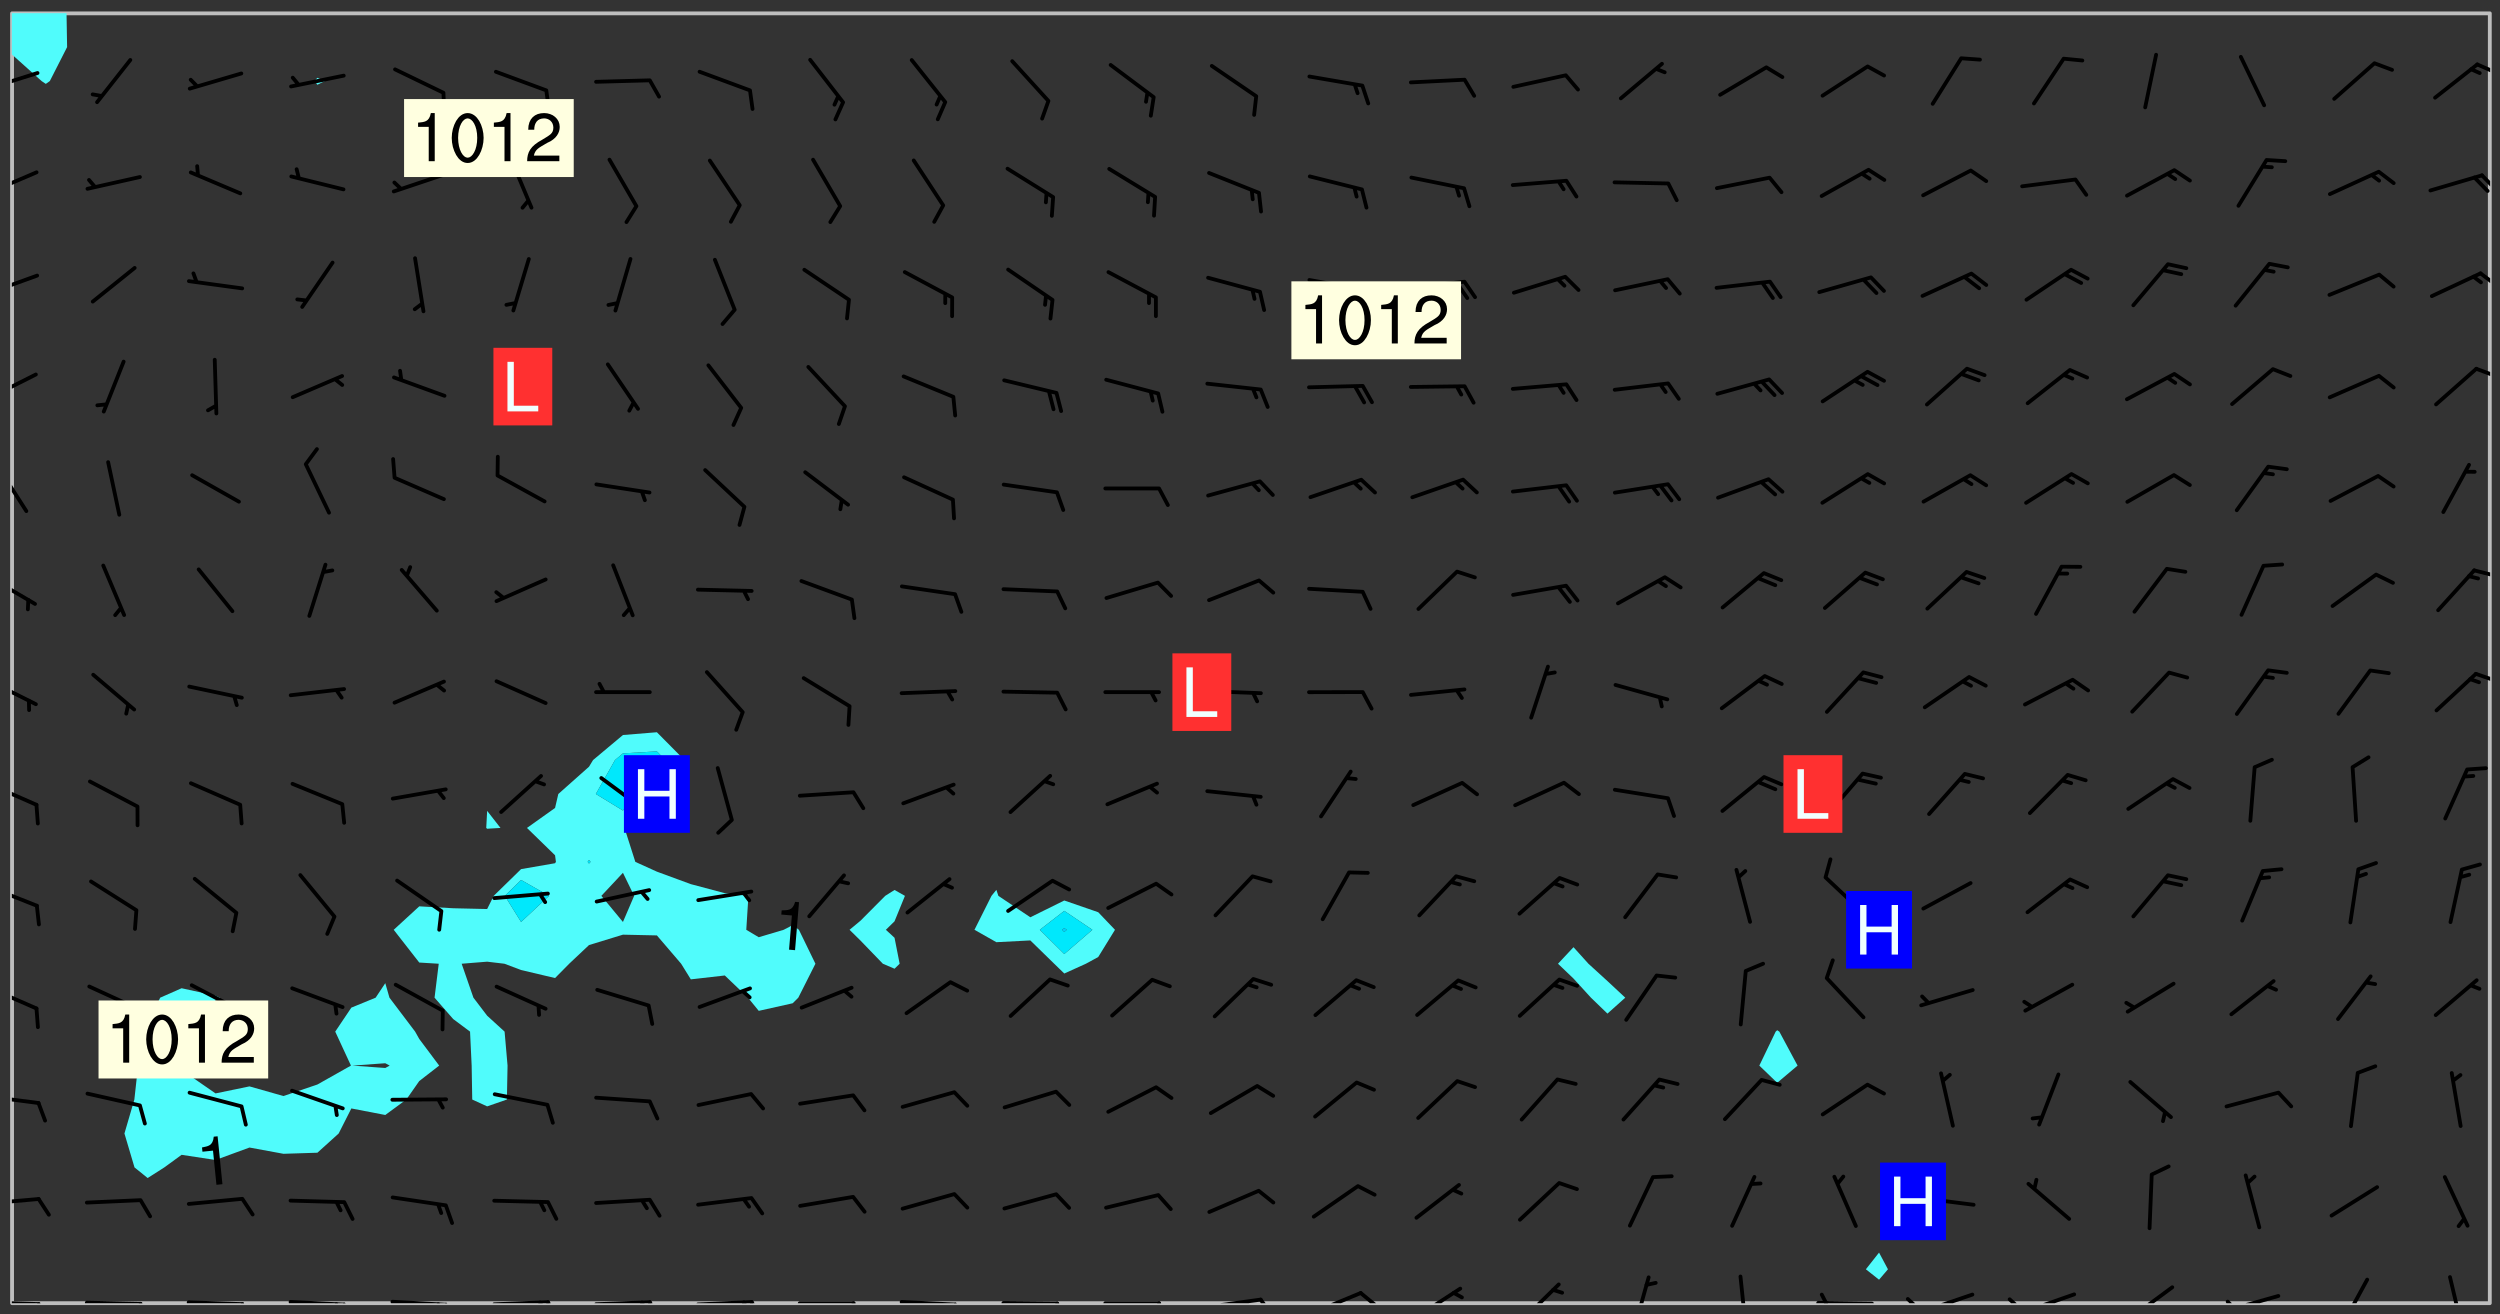 <svg xmlns="http://www.w3.org/2000/svg" role="img" xmlns:xlink="http://www.w3.org/1999/xlink" viewBox="142.45 309.95 326.84 171.84"><rect x="142.45" y="309.95" width="326.84" height="171.84" fill="#333333" stroke="none"/><defs><clipPath id="clip2"><path d="M 144 317 L 145 317 L 145 480.328 L 144 480.328 Z M 144 317"/></clipPath><clipPath id="clip3"><path d="M 144 311.672 L 145 311.672 L 145 318 L 144 318 Z M 144 311.672"/></clipPath><clipPath id="clip4"><path d="M 144 311.672 L 468 311.672 L 468 480.328 L 144 480.328 Z M 144 311.672"/></clipPath><clipPath id="clip5"><path d="M 144 311.672 L 152 311.672 L 152 321 L 144 321 Z M 144 311.672"/></clipPath><clipPath id="clip6"><path d="M 467 311.672 L 468 311.672 L 468 480.328 L 467 480.328 Z M 467 311.672"/></clipPath><clipPath id="clip7"><path d="M 144 479 L 148 479 L 148 480.328 L 144 480.328 Z M 144 479"/></clipPath><clipPath id="clip8"><path d="M 147 480 L 149 480 L 149 480.328 L 147 480.328 Z M 147 480"/></clipPath><clipPath id="clip9"><path d="M 153 480 L 162 480 L 162 480.328 L 153 480.328 Z M 153 480"/></clipPath><clipPath id="clip10"><path d="M 160 480 L 163 480 L 163 480.328 L 160 480.328 Z M 160 480"/></clipPath><clipPath id="clip11"><path d="M 166 479 L 175 479 L 175 480.328 L 166 480.328 Z M 166 479"/></clipPath><clipPath id="clip12"><path d="M 173 480 L 176 480 L 176 480.328 L 173 480.328 Z M 173 480"/></clipPath><clipPath id="clip13"><path d="M 180 479 L 188 479 L 188 480.328 L 180 480.328 Z M 180 479"/></clipPath><clipPath id="clip14"><path d="M 187 480 L 189 480 L 189 480.328 L 187 480.328 Z M 187 480"/></clipPath><clipPath id="clip15"><path d="M 186 480 L 188 480 L 188 480.328 L 186 480.328 Z M 186 480"/></clipPath><clipPath id="clip16"><path d="M 193 479 L 202 479 L 202 480.328 L 193 480.328 Z M 193 479"/></clipPath><clipPath id="clip17"><path d="M 200 480 L 203 480 L 203 480.328 L 200 480.328 Z M 200 480"/></clipPath><clipPath id="clip18"><path d="M 199 480 L 201 480 L 201 480.328 L 199 480.328 Z M 199 480"/></clipPath><clipPath id="clip19"><path d="M 206 479 L 215 479 L 215 480.328 L 206 480.328 Z M 206 479"/></clipPath><clipPath id="clip20"><path d="M 213 479 L 216 479 L 216 480.328 L 213 480.328 Z M 213 479"/></clipPath><clipPath id="clip21"><path d="M 212 479 L 214 479 L 214 480.328 L 212 480.328 Z M 212 479"/></clipPath><clipPath id="clip22"><path d="M 220 479 L 228 479 L 228 480.328 L 220 480.328 Z M 220 479"/></clipPath><clipPath id="clip23"><path d="M 227 479 L 229 479 L 229 480.328 L 227 480.328 Z M 227 479"/></clipPath><clipPath id="clip24"><path d="M 226 479 L 228 479 L 228 480.328 L 226 480.328 Z M 226 479"/></clipPath><clipPath id="clip25"><path d="M 233 479 L 241 479 L 241 480.328 L 233 480.328 Z M 233 479"/></clipPath><clipPath id="clip26"><path d="M 240 479 L 243 479 L 243 480.328 L 240 480.328 Z M 240 479"/></clipPath><clipPath id="clip27"><path d="M 239 479 L 241 479 L 241 480.328 L 239 480.328 Z M 239 479"/></clipPath><clipPath id="clip28"><path d="M 246 480 L 255 480 L 255 480.328 L 246 480.328 Z M 246 480"/></clipPath><clipPath id="clip29"><path d="M 253 480 L 256 480 L 256 480.328 L 253 480.328 Z M 253 480"/></clipPath><clipPath id="clip30"><path d="M 260 479 L 268 479 L 268 480.328 L 260 480.328 Z M 260 479"/></clipPath><clipPath id="clip31"><path d="M 267 480 L 269 480 L 269 480.328 L 267 480.328 Z M 267 480"/></clipPath><clipPath id="clip32"><path d="M 273 480 L 281 480 L 281 480.328 L 273 480.328 Z M 273 480"/></clipPath><clipPath id="clip33"><path d="M 280 480 L 283 480 L 283 480.328 L 280 480.328 Z M 280 480"/></clipPath><clipPath id="clip34"><path d="M 286 480 L 295 480 L 295 480.328 L 286 480.328 Z M 286 480"/></clipPath><clipPath id="clip35"><path d="M 293 480 L 296 480 L 296 480.328 L 293 480.328 Z M 293 480"/></clipPath><clipPath id="clip36"><path d="M 300 479 L 308 479 L 308 480.328 L 300 480.328 Z M 300 479"/></clipPath><clipPath id="clip37"><path d="M 307 479 L 309 479 L 309 480.328 L 307 480.328 Z M 307 479"/></clipPath><clipPath id="clip38"><path d="M 313 478 L 321 478 L 321 480.328 L 313 480.328 Z M 313 478"/></clipPath><clipPath id="clip39"><path d="M 320 478 L 323 478 L 323 480.328 L 320 480.328 Z M 320 478"/></clipPath><clipPath id="clip40"><path d="M 327 478 L 334 478 L 334 480.328 L 327 480.328 Z M 327 478"/></clipPath><clipPath id="clip41"><path d="M 340 477 L 347 477 L 347 480.328 L 340 480.328 Z M 340 477"/></clipPath><clipPath id="clip42"><path d="M 355 476 L 359 476 L 359 480.328 L 355 480.328 Z M 355 476"/></clipPath><clipPath id="clip43"><path d="M 369 476 L 371 476 L 371 480.328 L 369 480.328 Z M 369 476"/></clipPath><clipPath id="clip44"><path d="M 379 480 L 388 480 L 388 480.328 L 379 480.328 Z M 379 480"/></clipPath><clipPath id="clip45"><path d="M 380 478 L 382 478 L 382 480.328 L 380 480.328 Z M 380 478"/></clipPath><clipPath id="clip46"><path d="M 393 478 L 401 478 L 401 480.328 L 393 480.328 Z M 393 478"/></clipPath><clipPath id="clip47"><path d="M 391 479 L 394 479 L 394 480.328 L 391 480.328 Z M 391 479"/></clipPath><clipPath id="clip48"><path d="M 406 478 L 414 478 L 414 480.328 L 406 480.328 Z M 406 478"/></clipPath><clipPath id="clip49"><path d="M 404 479 L 408 479 L 408 480.328 L 404 480.328 Z M 404 479"/></clipPath><clipPath id="clip50"><path d="M 420 477 L 427 477 L 427 480.328 L 420 480.328 Z M 420 477"/></clipPath><clipPath id="clip51"><path d="M 433 479 L 441 479 L 441 480.328 L 433 480.328 Z M 433 479"/></clipPath><clipPath id="clip52"><path d="M 433 479 L 435 479 L 435 480.328 L 433 480.328 Z M 433 479"/></clipPath><clipPath id="clip53"><path d="M 448 476 L 453 476 L 453 480.328 L 448 480.328 Z M 448 476"/></clipPath><clipPath id="clip54"><path d="M 462 476 L 465 476 L 465 480.328 L 462 480.328 Z M 462 476"/></clipPath><clipPath id="clip55"><path d="M 144 466 L 148 466 L 148 468 L 144 468 Z M 144 466"/></clipPath><clipPath id="clip56"><path d="M 144 452 L 148 452 L 148 455 L 144 455 Z M 144 452"/></clipPath><clipPath id="clip57"><path d="M 144 438 L 148 438 L 148 443 L 144 443 Z M 144 438"/></clipPath><clipPath id="clip58"><path d="M 144 425 L 148 425 L 148 429 L 144 429 Z M 144 425"/></clipPath><clipPath id="clip59"><path d="M 144 412 L 148 412 L 148 416 L 144 416 Z M 144 412"/></clipPath><clipPath id="clip60"><path d="M 144 398 L 148 398 L 148 403 L 144 403 Z M 144 398"/></clipPath><clipPath id="clip61"><path d="M 465 397 L 468 397 L 468 400 L 465 400 Z M 465 397"/></clipPath><clipPath id="clip62"><path d="M 144 385 L 148 385 L 148 390 L 144 390 Z M 144 385"/></clipPath><clipPath id="clip63"><path d="M 465 384 L 468 384 L 468 386 L 465 386 Z M 465 384"/></clipPath><clipPath id="clip64"><path d="M 144 370 L 147 370 L 147 378 L 144 378 Z M 144 370"/></clipPath><clipPath id="clip65"><path d="M 144 358 L 148 358 L 148 363 L 144 363 Z M 144 358"/></clipPath><clipPath id="clip66"><path d="M 465 357 L 468 357 L 468 360 L 465 360 Z M 465 357"/></clipPath><clipPath id="clip67"><path d="M 144 345 L 148 345 L 148 349 L 144 349 Z M 144 345"/></clipPath><clipPath id="clip68"><path d="M 466 345 L 468 345 L 468 348 L 466 348 Z M 466 345"/></clipPath><clipPath id="clip69"><path d="M 144 332 L 148 332 L 148 336 L 144 336 Z M 144 332"/></clipPath><clipPath id="clip70"><path d="M 466 332 L 468 332 L 468 335 L 466 335 Z M 466 332"/></clipPath><clipPath id="clip71"><path d="M 144 319 L 148 319 L 148 322 L 144 322 Z M 144 319"/></clipPath><clipPath id="clip72"><path d="M 466 318 L 468 318 L 468 320 L 466 320 Z M 466 318"/></clipPath><g id="surface1202" clip-path="url(#clip1)"><path fill="#fff" fill-opacity="0" fill-rule="evenodd" d="M 0 0 L 1000 0 L 1000 1000 L 0 1000 Z M 0 0"/><path fill="#d3d3d3" fill-opacity="0" fill-rule="evenodd" d="M162.152 355.867L161.918 356.16 161.977 356.395 162.094 356.566 162.27 356.801 162.562 357.148 162.676 357.207 162.793 357.035 162.852 356.801 163.027 356.625 163.492 356.449 164.191 356.449 164.426 356.742 164.715 357.559 164.773 357.734 164.949 357.965 165.301 358.199 166 358.898 166.172 359.074 166.406 359.422 166.641 359.832 166.93 360.414 167.34 360.879 167.57 361.113 167.805 361.289 167.922 361.52 168.098 361.812 168.27 362.977 168.27 363.211 168.328 363.5 168.387 363.617 168.504 363.734 168.852 364.145 168.969 364.316 169.145 364.492 169.32 364.727 169.438 364.898 169.609 365.25 169.668 365.484 169.902 365.891 170.137 365.832 169.961 366.008 169.902 366.938 169.32 366.938 169.086 366.824 168.738 366.938 168.621 367.055 168.562 367.348 168.504 367.523 168.387 367.695 167.922 367.988 167.863 368.223 167.805 368.336 167.805 368.98 167.863 369.152 167.863 369.562 167.922 369.621 167.922 370.027 167.98 370.434 168.098 370.609 168.156 370.668 168.387 371.309 168.328 371.602 168.328 372.301 168.27 372.883 168.27 373.117 168.211 373.348 168.156 373.699 168.156 375.621 168.211 375.738 168.637 375.738 168.27 375.855 168.246 376.207 169.137 377.375 170.879 377.914 172.219 378.273 172.219 378.812 172.309 379.621 172.844 380.336 174.363 380.605 175.254 380.52 175.344 381.684 175.879 381.863 177.039 381.684 179.094 380.699 180.254 380.336 182.133 380.16 183.828 379.98 183.648 380.699 182.133 380.785 180.883 380.875 180.078 381.145 179.004 381.953 179.273 382.672 179.809 383.57 179.629 384.195 179.363 385.004 179.629 386.082 180.254 386.98 181.059 387.16 182.309 386.98 182.043 387.703 182.141 388.207 182.195 388.5 182.195 388.672 182.254 388.965 182.254 389.371 182.43 389.488 182.781 389.605 183.188 389.605 183.48 389.43 183.594 389.312 183.652 389.195 183.77 388.965 183.828 388.789 184.18 388.324 184.41 388.148 184.586 388.09 184.762 388.148 184.82 388.324 184.938 389.312 184.992 389.781 185.051 389.953 185.168 390.188 185.344 390.246 186.16 390.305 186.449 390.305 186.566 390.539 186.625 390.945 186.684 391.297 186.684 392.402 186.801 392.695 186.918 393.043 187.207 393.742 187.383 394.094 187.965 394.848 188.316 395.023 188.488 395.082 188.957 395.316 189.598 395.781 189.945 396.016 190.238 396.191 190.531 396.246 190.762 396.309 191.578 396.656 191.871 396.832 191.984 397.004 192.336 397.355 192.453 397.531 192.977 398.172 192.977 398.461 193.035 398.812 193.035 399.16 193.094 399.512 193.152 399.801 193.27 399.859 193.441 399.918 193.617 399.918 194.199 400.152 194.375 400.27 194.551 400.559 194.727 400.793 194.84 401.027 195.133 401.258 195.25 401.375 195.25 401.785 195.309 401.84 195.598 402.074 195.832 402.191 195.891 402.309 196.008 402.48 196.066 402.598 196.297 402.832 196.355 403.008 196.59 403.066 196.707 403.125 196.59 403.238 196.531 403.355 196.531 403.473 196.414 403.766 196.297 404.055 196.297 404.637 196.473 404.754 196.59 404.812 196.648 404.93 196.766 405.047 196.879 405.105 197.055 405.453 197.113 405.805 197.172 406.211 197.172 406.387 197.113 406.562 196.996 407.262 196.996 407.434 197.113 407.609 197.406 407.902 197.812 407.902 197.988 408.02 198.105 408.191 198.223 408.484 198.223 408.719 197.695 408.719 197.465 408.484 197.23 408.484 197.055 408.543 196.996 409.242 197.055 409.59 197.172 409.766 197.348 410.176 197.465 410.406 197.754 410.875 197.93 410.93 198.453 410.93 198.688 410.988 199.445 411.629 199.504 411.922 199.504 412.156 199.562 412.215 199.793 412.562 199.793 412.914 199.676 413.086 199.676 413.379 199.969 413.668 200.262 413.844 200.434 413.902 200.727 414.078 201.02 414.195 201.602 414.602 201.891 414.836 202.184 415.012 202.402 415.172 202.418 415.184 202.648 415.359 203.289 415.883 203.465 416.117 203.582 416.293 203.758 416.469 203.871 416.641 203.871 417.281 203.988 417.457 204.457 417.574 205.039 417.691 205.273 417.75 205.504 417.863 205.797 417.98 205.91 418.039 206.496 418.391 206.785 418.562 206.961 418.625 207.137 418.68 207.312 418.738 208.012 419.09 208.301 419.266 208.535 419.32 208.824 419.496 209.059 419.613 209.699 420.02 209.992 420.137 210.164 420.195 210.398 420.254 210.809 420.312 211.039 420.371 211.273 420.488 211.332 420.66 210.922 420.836 211.391 420.895 211.449 421.188 211.562 421.422 211.738 421.477 211.973 421.535 212.148 421.594 212.555 421.711 213.195 421.945 213.312 422.117 213.371 422.352 213.371 422.527 213.312 422.645 213.254 423.051 213.488 423.285 213.605 423.344 213.953 423.461 214.594 423.691 214.77 423.809 215.059 423.926 215.234 424.102 215.469 424.566 216.051 425.672 216.227 425.848 216.574 426.023 216.75 426.141 217.102 426.258 218.148 426.781 218.383 426.84 218.848 426.953 219.141 427.012 219.605 427.188 220.363 427.77 220.598 428.004 220.945 428.469 221.121 428.645 221.41 428.879 222.227 429.578 222.52 429.754 222.809 430.043 223.102 430.219 223.395 430.508 224.09 431.148 224.266 431.324 224.559 431.559 224.848 431.793 225.316 432.082 225.957 432.664 226.305 432.898 226.539 433.191 226.887 433.539 227.238 434.004 228.172 434.996 228.52 435.402 228.637 435.578 228.871 435.637 228.984 435.754 229.629 435.93 229.859 436.043 230.094 436.102 230.387 436.277 230.617 436.395 231.551 437.094 231.957 437.5 232.191 437.676 232.598 437.852 232.832 437.969 233.648 438.316 233.996 438.551 234.23 438.668 234.523 438.957 234.754 439.074 235.512 439.426 235.863 439.598 236.094 439.656 236.387 439.773 236.621 439.832 237.492 440.008 238.309 440.008 238.777 440.238 238.949 440.297 239.824 440.996 240.289 441.113 240.582 441.172 240.758 441.23 240.988 441.289 241.457 441.348 241.805 441.406 242.156 441.465 242.562 441.523 242.855 441.523 243.027 441.582 243.027 441.812 243.203 441.988 243.496 441.988 243.844 442.047 244.195 442.105 244.895 442.223 245.535 442.223 246 441.988 246.293 441.812 246.465 441.695 246.875 441.523 247.164 441.348 248.098 440.883 248.566 440.59 249.09 440.297 249.555 440.125 250.02 439.949 251.07 439.484 251.359 439.367 251.77 439.25 252.059 439.133 252.586 438.957 254.102 438.258 254.684 437.91 254.973 437.852 255.266 437.793 255.613 437.676 256.488 437.445 256.84 437.328 256.953 437.328 257.188 437.27 258.062 437.035 258.297 436.977 259.109 436.977 259.461 436.918 260.277 436.801 260.449 436.742 260.801 436.688 261.094 436.629 261.324 436.57 262.141 436.395 262.316 436.336 262.664 436.336 262.898 436.277 263.363 436.16 264.121 435.988 264.355 435.93 264.703 435.93 265.113 435.812 265.402 435.754 266.688 435.695 266.977 435.695 267.387 435.637 267.617 435.578 267.793 435.578 268.668 435.461 269.074 435.461 269.484 435.344 269.832 435.344 270.184 435.23 271.055 435.172 272.805 435.172 273.852 435.461 274.262 435.578 274.551 435.695 274.902 435.812 275.191 435.93 276.242 436.102 276.531 436.16 276.824 436.16 277.117 436.219 277.289 436.277 277.699 436.336 277.871 436.395 277.988 436.453 278.105 436.453 278.223 436.512 278.574 436.57 278.688 436.57 279.098 436.637 281.02 437.031 282.945 437.426 284.465 437.875 286.16 438.594 288.305 439.398 289.91 438.68 291.34 437.875 292.5 436.797 293.75 436.348 296.785 435.629 298.66 435.27 300.805 433.922 303.039 432.668 305.539 431.41 307.234 430.961 309.02 430.781 310.18 430.512 310.805 431.051 312.145 430.781 312.859 429.793 313.844 428.449 314.289 428.27 315.094 427.91 316.969 427.371 318.754 426.922 320.004 426.652 321.164 426.562 322.863 426.473 324.824 426.203 326.074 426.113 326.613 426.113 327.238 426.023 328.129 426.023 330.273 425.844 332.684 425.664 335.273 425.574 336.969 425.754 338.578 425.844 340.008 426.203 341.168 426.922 343.043 427.91 344.203 429.438 344.469 430.152 345.098 430.242 345.453 431.141 345.988 431.68 346.523 433.207 347.598 433.566 348.133 433.566 347.328 434.102 347.418 435.809 348.133 438.504 349.023 439.309 349.918 440.297 350.633 441.555 352.418 442.094 353.938 441.914 354.293 443.258 355.902 442.453 356.883 441.914 357.152 442.184 357.469 441.969 357.688 441.824 358.488 442.273 358.938 441.914 359.293 441.914 359.828 441.645 360.367 440.926 360.902 440.656 361.527 439.668 362.688 440.117 363.527 440.488 364.922 441.105 366.617 440.926 368.223 440.926 370.008 441.016 370.188 439.309 370.723 437.965 371.527 438.234 372.02 439.082 372.422 439.488 372.332 440.027 372.332 440.387 373.047 440.836 373.758 440.566 375.188 440.566 375.547 441.555 375.992 442.812 376.707 444.156 377.957 444.785 379.652 445.414 380.367 445.234 380.547 444.695 381.527 444.605 381.977 444.965 382.062 446.223 381.797 446.852 381.262 447.031 381.262 447.57 381.977 448.555 382.242 449.094 383.227 450.082 384.027 451.16 383.762 451.52 383.672 452.418 383.047 454.75 382.691 456.816 382.602 458.609 382.422 459.328 382.332 459.867 382.332 461.305 381.352 463.188 380.992 464.895 380.457 465.793 379.652 466.961 379.387 467.5 381.441 468.754 381.527 469.113 381.172 469.652 381.082 469.473 381.082 470.281 381.172 471.719 380.727 472.434 379.652 472.527 379.387 473.242 379.922 474.141 380.727 474.859 381.887 475.668 383.227 475.938 383.672 476.297 383.316 476.746 381.527 476.656 380.277 476.207 379.562 475.488 378.938 475.398 378.762 478.988 378.574 480.297 467.934 480.297 467.934 311.703 412.664 311.703 412.664 360.785 413.426 360.91 416.715 361.453 418.738 364.289 418.738 367.043 421.09 367.375 423.438 367.707 427.488 367.707 426.109 371.867 424.086 372.574 422.062 373.277 421.52 373.621 418.926 375.238 418.738 375.355 416.715 373.277 415.984 370.535 413.312 368.457 411.938 364.957 411.871 364.875 409.914 362.203 412.664 360.785 412.664 311.703 294.422 311.703 294.422 403.117 294.539 403.148 294.672 403.16 294.746 403.234 294.852 403.281 294.941 403.34 295.027 403.398 295.117 403.457 295.414 403.754 295.473 403.844 295.504 403.961 295.531 404.078 295.547 404.215 295.516 404.332 295.457 404.422 295.398 404.508 295.355 404.613 295.309 404.715 295.281 404.836 295.281 404.98 295.457 405.25 295.605 405.398 295.68 405.484 295.754 405.559 295.797 405.664 295.859 405.754 295.918 405.84 295.961 405.945 296.02 406.035 296.066 406.137 296.109 406.242 296.168 406.328 296.285 406.508 296.359 406.582 296.422 406.668 296.48 406.758 296.523 406.863 296.582 406.953 296.641 407.039 296.703 407.129 296.762 407.219 296.805 407.32 296.922 407.5 296.996 407.574 297.055 407.66 297.129 407.734 297.219 407.793 297.324 407.84 297.473 407.84 297.605 407.824 297.738 407.84 297.84 407.793 297.914 407.719 297.961 407.617 297.945 407.484 297.945 407.336 297.898 407.23 297.871 407.113 297.824 407.012 297.797 406.891 297.754 406.789 297.691 406.699 297.648 406.598 297.605 406.492 297.574 406.375 297.559 406.242 297.547 406.105 297.633 406.047 297.691 405.961 297.812 405.93 297.855 406.035 297.871 406.168 297.871 406.285 297.93 406.387 297.988 406.477 298.078 406.535 298.227 406.684 298.285 406.773 298.328 406.879 298.316 406.98 298.402 407.039 298.508 407.086 298.594 407.145 298.684 407.203 298.758 407.277 298.641 407.305 298.535 407.352 298.449 407.41 298.375 407.484 298.316 407.574 298.254 407.66 298.227 407.781 298.18 407.883 298.137 407.988 298.105 408.105 298.094 408.238 298.078 408.371 298.078 408.52 298.105 408.637 298.152 408.742 298.195 408.844 298.254 408.934 298.328 409.008 298.418 409.066 298.492 409.141 298.582 409.199 298.641 409.289 298.684 409.395 298.73 409.496 298.848 409.527 298.98 409.543 299.129 409.543 299.246 409.512 299.352 409.555 299.395 409.66 299.441 409.762 299.469 409.883 299.5 410 299.527 410.117 299.559 410.238 299.586 410.355 299.691 410.398 299.793 410.445 299.926 410.43 300.074 410.578 300.137 410.664 300.211 410.738 300.281 410.812 300.371 410.875 300.477 410.918 300.578 410.961 300.695 410.992 300.832 411.008 300.949 410.977 301.023 410.902 301.051 410.785 301.039 410.652 301.008 410.531 300.98 410.414 301.023 410.309 301.141 410.309 301.23 410.371 301.348 410.398 301.496 410.398 301.629 410.414 301.777 410.414 301.91 410.43 302.043 410.414 302.191 410.414 302.324 410.398 302.457 410.387 302.594 410.398 302.711 410.371 302.844 410.355 303.035 410.297 302.977 410.473 302.961 410.605 302.934 410.727 302.918 410.859 302.859 410.945 302.727 410.961 302.621 411.008 302.516 411.051 302.398 411.082 302.281 411.109 302.016 411.141 301.867 411.141 301.734 411.156 301.66 411.23 301.719 411.316 301.867 411.465 301.984 411.645 302.059 411.715 302.148 411.777 302.238 411.836 302.324 411.895 302.414 411.953 302.516 411.996 302.621 412.059 302.727 412.102 302.812 412.16 302.918 412.207 303.02 412.25 303.199 412.367 303.258 412.457 303.215 412.559 303.168 412.664 303.184 412.797 303.406 413.02 303.465 413.109 303.508 413.211 303.539 413.332 303.582 413.434 303.598 413.566 303.629 413.684 303.641 413.82 303.672 413.938 303.82 414.086 303.922 414.129 304.027 414.172 304.145 414.203 304.277 414.219 304.414 414.234 304.531 414.234 304.648 414.203 304.738 414.145 304.781 414.039 304.828 413.938 304.871 413.832 304.902 413.715 304.914 413.582 304.914 413.434 304.902 413.301 304.887 413.168 304.855 413.051 304.812 412.945 304.766 412.84 304.723 412.738 304.68 412.633 304.664 412.5 304.68 412.367 304.707 412.25 304.738 412.133 304.766 412.012 304.812 411.91 304.902 411.852 304.988 411.789 305.062 411.715 305.152 411.656 305.375 411.434 305.434 411.348 305.508 411.273 305.625 411.094 305.684 411.008 305.684 410.859 305.609 410.785 305.508 410.738 305.402 410.695 305.301 410.652 305.242 410.562 305.195 410.457 305.168 410.34 305.258 410.281 305.375 410.25 305.477 410.207 305.656 410.09 305.805 409.941 305.816 409.809 305.805 409.703 305.715 409.645 305.582 409.66 305.434 409.66 305.301 409.676 305.168 409.66 305.047 409.629 304.961 409.57 304.887 409.496 304.828 409.406 304.766 409.32 304.648 409.141 304.59 409.055 304.621 408.934 304.707 408.875 304.828 408.844 304.887 408.758 304.887 408.637 304.855 408.52 304.797 408.43 304.738 408.344 304.691 408.238 304.664 408.121 304.648 407.988 304.707 407.898 304.781 407.824 304.871 407.766 304.988 407.586 305.062 407.512 305.121 407.426 305.27 407.277 305.391 407.246 305.523 407.23 305.656 407.246 305.73 407.32 305.773 407.426 305.789 407.559 305.758 407.676 305.641 407.707 305.508 407.719 305.359 407.867 305.316 407.973 305.27 408.074 305.242 408.195 305.211 408.312 305.211 408.461 305.242 408.578 305.285 408.684 305.344 408.773 305.418 408.844 305.492 408.918 305.609 408.949 305.73 408.977 305.848 408.949 305.98 408.934 306.098 408.934 306.188 408.992 306.262 409.066 306.309 409.172 306.367 409.258 306.469 409.305 306.602 409.32 306.707 409.363 306.793 409.422 306.781 409.527 306.707 409.602 306.527 409.719 306.469 409.809 306.379 409.867 306.309 409.941 306.234 410.016 306.172 410.105 306.145 410.223 306.129 410.355 306.145 410.488 306.129 410.621 306.129 410.77 306.145 410.902 306.172 411.02 306.203 411.141 306.277 411.215 306.367 411.273 306.453 411.332 306.543 411.391 306.66 411.422 306.66 411.508 306.559 411.555 306.469 411.613 306.203 411.645 306.086 411.672 305.938 411.672 305.832 411.715 305.73 411.762 305.672 411.852 305.609 412.086 305.598 412.219 305.566 412.34 305.551 412.473 305.551 412.766 305.539 412.898 305.551 413.035 305.566 413.168 305.699 413.184 305.832 413.195 305.953 413.227 306.039 413.285 306.113 413.359 306.16 413.465 306.203 413.566 306.219 413.699 306.219 414.145 306.203 414.277 306.203 414.723 306.234 414.988 306.262 415.105 306.277 415.238 306.309 415.355 306.395 415.566 306.426 415.832 306.426 415.98 306.395 416.098 306.367 416.215 306.336 416.336 306.309 416.453 306.277 416.57 306.246 416.691 306.234 416.824 306.219 416.957 306.309 417.016 306.426 416.984 306.527 417 306.574 417.105 306.543 417.371 306.543 417.812 306.5 417.918 306.453 418.023 306.41 418.125 306.367 418.23 306.309 418.316 306.277 418.438 306.234 418.555 306.203 418.672 306.188 418.805 306.203 418.938 306.262 419.027 306.367 419.074 306.453 419.133 306.512 419.219 306.5 419.355 306.469 419.473 306.426 419.574 306.426 420.02 306.41 420.152 306.41 420.301 306.379 420.418 306.336 420.523 306.309 420.641 306.262 420.746 306.219 420.848 306.188 420.969 306.16 421.086 306.129 421.219 306.098 421.336 306.07 421.453 306.027 421.559 305.996 421.676 305.965 421.797 305.953 421.93 305.938 422.062 305.938 422.359 305.965 422.477 305.965 422.625 306.012 423.023 306.039 423.141 306.098 423.23 306.219 423.262 306.367 423.262 306.5 423.246 306.559 423.336 306.559 423.453 306.5 423.543 306.41 423.602 306.309 423.645 306.203 423.691 306.113 423.75 306.027 423.809 305.891 423.824 305.773 423.793 305.641 423.777 305.539 423.824 305.477 423.91 305.465 424.047 305.449 424.18 305.418 424.297 305.391 424.414 305.375 424.547 305.344 424.668 305.344 424.965 305.359 425.098 305.391 425.215 305.391 425.363 305.402 425.496 305.402 425.645 305.375 425.762 305.328 425.863 305.301 425.984 305.27 426.102 305.211 426.191 305.137 426.266 305.035 426.309 304.93 426.355 304.812 426.383 304.691 426.414 304.59 426.367 304.648 426.281 304.754 426.234 304.781 426.117 304.812 426 304.84 425.879 304.871 425.762 304.871 425.613 304.887 425.48 304.855 425.363 304.812 425.258 304.707 425.273 304.633 425.348 304.531 425.391 304.441 425.453 304.367 425.527 304.324 425.629 304.309 425.762 304.277 425.879 304.25 426 304.219 426.117 304.191 426.234 304.16 426.355 304.133 426.473 304.102 426.59 304.059 426.695 303.969 426.754 303.879 426.754 303.762 426.723 303.73 426.637 303.746 426.5 303.715 426.383 303.715 426.234 303.703 426.102 303.703 425.953 303.641 425.719 303.613 425.598 303.57 425.496 303.523 425.391 303.465 425.305 303.406 425.215 303.363 425.109 303.301 425.023 303.152 424.875 303.082 424.801 302.977 424.754 302.871 424.711 302.77 424.668 302.473 424.371 302.383 424.297 302.297 424.238 302.191 424.195 302.102 424.133 302.016 424.074 301.91 424.031 301.82 423.973 301.734 423.91 301.66 423.84 301.555 423.793 301.469 423.734 301.363 423.691 301.273 423.629 301.172 423.586 301.066 423.543 300.98 423.484 300.875 423.438 300.77 423.395 300.668 423.348 300.578 423.289 300.477 423.246 300.371 423.203 300.281 423.141 300.164 423.113 300.031 423.098 299.898 423.113 299.75 423.113 299.617 423.129 299.5 423.098 299.41 423.039 299.336 422.965 299.246 422.906 299.145 422.859 298.996 422.859 298.875 422.832 298.773 422.789 298.699 422.715 298.582 422.535 298.492 422.477 298.391 422.434 298.301 422.371 298.195 422.328 298.105 422.27 298.02 422.211 297.914 422.164 297.855 422.078 297.797 421.988 297.754 421.883 297.707 421.781 297.633 421.707 297.547 421.648 297.473 421.574 297.383 421.516 297.16 421.293 297.117 421.188 297.086 420.922 297.191 420.879 297.336 420.879 297.441 420.922 297.516 420.996 297.605 421.055 297.691 421.113 297.797 421.16 297.887 421.219 298.035 421.367 298.105 421.441 298.254 421.59 298.316 421.676 298.391 421.75 298.477 421.809 298.551 421.883 298.641 421.945 298.73 422.004 298.816 422.062 299.086 422.238 299.188 422.285 299.293 422.328 299.395 422.371 299.441 422.297 299.5 422.211 299.574 422.137 299.645 422.062 299.75 422.105 299.824 422.18 299.883 422.27 299.926 422.371 299.973 422.477 300.016 422.582 300.137 422.609 300.254 422.582 300.328 422.492 300.371 422.387 300.43 422.297 300.504 422.223 300.609 422.18 300.727 422.152 300.859 422.164 300.949 422.223 301.098 422.371 301.156 422.461 301.199 422.566 301.246 422.668 301.289 422.773 301.332 422.875 301.438 422.922 301.543 422.965 301.676 422.98 301.762 422.922 301.82 422.832 301.895 422.758 302 422.715 302.117 422.742 302.223 422.789 302.324 422.832 302.43 422.875 302.531 422.922 302.711 423.039 302.711 423.156 302.695 423.289 302.711 423.422 302.727 423.559 302.785 423.645 302.887 423.691 303.008 423.719 303.125 423.75 303.273 423.75 303.391 423.719 303.449 423.629 303.629 423.512 303.688 423.422 303.762 423.348 303.82 423.262 303.938 423.082 304.117 422.965 304.234 422.996 304.324 423.055 304.367 423.129 304.352 423.262 304.352 423.379 304.441 423.438 304.59 423.438 304.723 423.422 304.855 423.41 305.121 423.379 305.227 423.336 305.344 423.305 305.465 423.277 305.539 423.203 305.609 423.129 305.672 423.039 305.656 422.934 305.609 422.832 305.508 422.789 305.402 422.773 305.285 422.801 305.02 422.832 304.871 422.832 304.797 422.758 304.707 422.699 304.59 422.668 304.473 422.641 304.34 422.625 304.191 422.625 304.059 422.641 303.762 422.641 303.656 422.594 303.508 422.445 303.465 422.344 303.406 422.254 303.629 422.031 303.715 421.973 303.82 421.93 303.938 421.898 304.07 421.883 304.203 421.898 304.34 421.914 304.441 421.957 304.574 421.945 304.664 421.883 304.766 421.84 304.828 421.75 304.781 421.648 304.691 421.59 304.574 421.559 304.473 421.516 304.414 421.426 304.352 421.336 304.352 421.219 304.367 421.086 304.473 421.039 304.547 420.969 304.547 420.848 304.457 420.789 304.426 420.672 304.516 420.613 304.59 420.539 304.633 420.434 304.691 420.344 304.738 420.242 304.754 420.109 304.754 419.961 304.707 419.855 304.664 419.754 304.574 419.695 304.441 419.68 304.34 419.637 304.203 419.621 304.086 419.59 303.641 419.59 303.508 419.574 303.375 419.562 303.242 419.547 303.125 419.516 302.977 419.516 302.844 419.5 302.711 419.488 302.445 419.457 302.324 419.414 302.238 419.355 302.164 419.281 302.164 419.133 302.176 419 302.281 418.953 302.383 418.91 302.516 418.895 302.668 418.895 302.801 418.879 303.094 418.879 303.215 418.91 303.316 418.953 303.406 419.012 303.641 419.074 303.762 419.027 303.852 418.969 303.953 418.926 304.086 418.91 304.191 418.953 304.293 419 304.426 419.012 304.547 418.984 304.691 418.984 304.812 418.953 304.93 418.926 305.035 418.879 305.109 418.805 305.195 418.746 305.344 418.598 305.402 418.512 305.449 418.406 305.477 418.289 305.492 418.184 305.391 418.141 305.301 418.082 305.184 418.051 305.078 418.008 304.988 417.945 304.914 417.859 304.84 417.785 304.738 417.742 304.633 417.695 304.531 417.652 304.473 417.562 304.426 417.461 304.34 417.25 304.277 417.164 304.219 417.074 304.145 417 304.059 416.941 303.789 416.941 303.672 416.973 303.582 417.031 303.48 417.074 303.348 417.09 303.242 417.074 303.215 416.957 303.152 416.867 303.035 416.836 302.934 416.793 302.785 416.645 302.754 416.527 302.738 416.422 302.812 416.348 302.992 416.23 303.109 416.203 303.227 416.172 303.363 416.188 303.465 416.23 303.57 416.273 303.672 416.32 303.777 416.363 303.895 416.395 304.027 416.41 304.145 416.438 304.277 416.453 304.383 416.438 304.473 416.379 304.398 416.305 304.293 416.262 304.219 416.188 304.145 416.098 303.996 415.949 303.91 415.891 303.82 415.832 303.746 415.758 303.656 415.699 303.555 415.652 303.434 415.625 303.332 415.578 303.227 415.535 303.109 415.504 303.008 415.461 302.887 415.43 302.738 415.43 302.621 415.461 302.516 415.504 302.43 415.566 302.25 415.684 302.164 415.742 302.074 415.801 301.969 415.848 301.883 415.906 301.777 415.949 301.676 415.992 301.57 416.039 301.496 416.113 301.438 416.203 301.379 416.289 301.332 416.395 301.273 416.48 301.199 416.555 301.066 416.543 300.949 416.512 300.832 416.512 300.758 416.586 300.668 416.645 300.594 416.719 300.504 416.777 300.418 416.836 300.312 416.883 300.211 416.926 300.074 416.941 299.973 416.898 299.824 416.75 299.719 416.703 299.633 416.703 299.527 416.75 299.426 416.793 299.305 416.824 299.188 416.793 299.113 416.719 299.113 416.602 299.145 416.48 299.219 416.41 299.277 416.32 299.352 416.246 299.469 416.215 299.574 416.172 299.867 416.172 300 416.156 300.137 416.141 300.238 416.098 300.328 416.039 300.43 415.992 300.52 415.934 300.652 415.922 300.742 415.98 300.875 415.992 300.965 415.934 301.051 415.875 301.156 415.832 301.246 415.773 301.332 415.711 301.422 415.652 301.57 415.504 301.629 415.418 301.688 415.328 301.793 415.285 301.926 415.27 302.043 415.297 302.164 415.328 302.223 415.27 302.281 415.18 302.312 414.914 302.34 414.797 302.445 414.809 302.578 414.824 302.68 414.781 302.77 414.723 302.828 414.633 302.902 414.559 302.961 414.469 303.008 414.367 303.02 414.234 303.008 414.102 302.961 413.996 302.812 413.848 302.754 413.758 302.695 413.672 302.652 413.566 302.652 413.121 302.668 412.988 302.668 412.84 302.68 412.707 302.621 412.648 302.531 412.707 302.43 412.664 302.25 412.547 302.164 412.488 302.102 412.398 302.043 412.309 301.969 412.234 301.883 412.176 301.762 412.207 301.66 412.219 301.555 412.266 301.469 412.324 301.363 412.367 301.215 412.516 301.125 412.574 301.039 412.633 300.949 412.695 300.844 412.738 300.711 412.754 300.711 412.633 300.816 412.59 300.934 412.559 301.008 412.488 301.051 412.383 301.051 412.234 301.023 412.117 300.875 411.969 300.742 411.953 300.594 411.953 300.477 411.984 300.371 412.027 300.27 412.07 300.18 412.133 300.062 412.16 299.988 412.086 300 411.953 299.957 411.852 299.914 411.746 299.824 411.688 299.707 411.715 299.586 411.746 299.469 411.777 299.367 411.82 299.246 411.852 299.145 411.895 299.039 411.938 298.949 411.996 298.848 412.012 298.848 411.895 298.863 411.762 298.805 411.672 298.73 411.715 298.582 411.863 298.523 411.953 298.449 412.027 298.402 412.133 298.359 412.234 298.285 412.309 298.227 412.398 298.152 412.473 298.094 412.559 298.02 412.633 297.93 412.695 297.855 412.766 297.781 412.84 297.68 412.855 297.547 412.871 297.441 412.828 297.441 412.707 297.59 412.559 297.633 412.457 297.691 412.367 297.738 412.266 297.781 412.16 297.84 412.07 297.871 411.953 297.914 411.852 297.945 411.73 297.973 411.613 298.02 411.508 298.062 411.406 298.105 411.301 298.18 411.23 298.27 411.168 298.359 411.109 298.461 411.066 298.758 411.066 299.023 411.035 299.129 410.992 299.055 410.918 298.938 410.887 298.832 410.844 298.742 410.785 298.641 410.738 298.551 410.68 298.449 410.637 298.344 410.594 298.254 410.531 298.168 410.473 298.062 410.43 297.961 410.387 297.84 410.355 297.723 410.324 297.621 410.281 297.5 410.25 297.398 410.207 297.309 410.148 297.266 410.043 297.25 409.91 297.352 409.867 297.484 409.852 297.621 409.867 297.754 409.852 297.855 409.809 297.914 409.719 297.93 409.613 297.84 409.555 297.766 409.48 297.664 409.438 297.574 409.379 297.426 409.23 297.383 409.125 297.367 408.992 297.367 408.699 297.309 408.609 297.219 408.551 297.145 408.477 297.102 408.371 297.07 408.254 297.012 408.164 296.938 408.09 296.82 408.062 296.746 407.988 296.656 407.93 296.566 407.867 296.48 407.809 296.406 407.734 296.348 407.648 296.301 407.543 296.215 407.484 296.066 407.336 295.871 407.277 295.738 407.293 295.637 407.336 295.562 407.41 295.516 407.512 295.473 407.617 295.414 407.707 295.355 407.793 295.059 408.09 294.969 408.148 294.883 408.148 294.82 408.062 294.777 407.957 294.809 407.84 294.867 407.75 294.895 407.633 294.883 407.5 294.793 407.438 294.688 407.484 294.57 407.512 294.453 407.543 294.184 407.719 294.082 407.766 293.965 407.793 293.859 407.84 293.77 407.898 293.668 407.941 293.609 407.855 293.562 407.75 293.578 407.617 293.625 407.512 293.695 407.438 293.77 407.367 293.828 407.277 293.828 407.129 293.785 407.023 293.547 407.023 293.445 407.07 293.414 407.188 293.387 407.305 293.355 407.426 293.281 407.469 293.148 407.484 293.074 407.438 293.031 407.336 292.988 407.23 292.941 407.129 292.898 407.023 292.777 407.055 292.676 407.098 292.543 407.113 292.426 407.145 292.32 407.188 292.23 407.246 292.129 407.293 292.008 407.32 291.875 407.336 291.773 407.293 291.715 407.203 291.668 407.098 291.625 406.996 291.582 406.891 291.582 406.773 291.641 406.684 291.727 406.625 291.906 406.508 292.008 406.461 292.113 406.418 292.219 406.359 292.32 406.316 292.41 406.254 292.512 406.211 292.617 406.152 292.719 406.105 292.809 406.047 292.914 406.004 293.016 405.961 293.105 405.898 293.207 405.855 293.344 405.84 293.461 405.871 293.562 405.914 293.684 405.945 293.785 405.988 293.891 406.035 293.992 406.078 294.098 406.121 294.199 406.168 294.305 406.211 294.406 406.254 294.512 406.301 294.598 406.359 294.703 406.402 294.82 406.434 294.926 406.477 295.027 406.523 295.117 406.582 295.223 406.625 295.324 406.668 295.43 406.715 295.547 406.742 295.648 406.789 295.77 406.816 295.918 406.816 296.004 406.758 296.02 406.656 296.078 406.566 296.051 406.449 295.977 406.375 295.859 406.195 295.785 406.121 295.695 406.047 295.516 405.93 295.43 405.871 295.324 405.828 295.223 405.781 294.953 405.605 294.895 405.516 294.82 405.441 294.762 405.352 294.719 405.25 294.688 405.133 294.672 404.996 294.672 404.434 294.66 404.301 294.645 404.168 294.613 404.051 294.598 403.918 294.586 403.785 294.555 403.664 294.332 403.441 294.273 403.355 294.258 403.25 294.289 403.133 294.422 403.117 294.422 311.703 172.992 311.703 172.992 313.156 172.934 313.391 172.582 314.441 172.41 314.965 172.293 315.312 172.117 315.723 172 315.895 171.766 316.188 171.535 316.246 171.184 316.246 171.066 316.305 170.836 316.711 170.836 317.004 170.953 317.18 171.184 317.41 171.301 317.645 171.941 318.402 172.234 318.867 172.41 319.102 172.641 319.453 172.875 319.801 173.516 320.617 173.691 321.082 173.863 321.492 173.98 322.188 174.156 322.656 174.273 324.055 174.332 324.52 174.332 325.395 174.449 326.441 174.449 331.223 174.391 331.688 174.039 332.969 173.863 333.492 173.75 333.902 173.398 334.832 172.934 336 172.699 336.582 172.582 336.758 172.41 337.105 172.234 337.512 171.883 338.328 171.824 338.621 171.711 338.914 171.594 339.203 171.535 339.379 171.418 340.254 171.359 340.66 171.301 340.777 171.242 340.953 171.184 341.125 170.953 341.652 170.836 341.824 170.836 342.059 170.719 342.293 170.66 342.465 170.484 343.051 170.484 343.34 170.426 343.516 170.426 343.809 170.367 343.922 170.309 344.449 170.309 344.621 170.254 344.855 170.254 347.477 170.078 348.293 169.961 348.469 169.785 348.703 169.668 348.875 169.555 349.109 168.969 350.043 168.738 350.332 168.445 350.797 168.27 351.031 167.98 351.383 167.629 352.082 167.516 352.312 167.34 352.723 167.164 352.953 166.758 353.48 165.941 354.18 165.648 354.352 165.359 354.586 165.184 354.703 165.008 354.879 164.484 355.285 163.957 355.461 163.785 355.637 163.551 355.691 162.91 355.867 162.152 355.867M174.363 386.891L173.289 387.34 173.648 388.234 174.898 387.52 175.344 386.98 174.363 386.891"/><path fill="#d3d3d3" fill-opacity="0" fill-rule="evenodd" d="M201.508 416.598L200.613 416.598 201.062 417.227 202.043 417.586 202.848 417.496 203.293 416.508 203.117 416.598 202.402 416.242 201.508 416.598M356.129 475.668L356.07 475.145 356.07 474.852 356.184 474.559 356.242 474.328 356.711 473.859 356.824 473.859 356.941 473.746 357.059 473.688 357.234 473.688 357.469 473.629 357.816 473.629 358.051 473.688 358.168 473.746 358.398 473.918 358.457 474.094 358.574 474.676 358.574 474.969 358.457 475.145 358.285 475.434 358.109 475.609 357.582 476.133 357.352 476.367 357.234 476.426 357.059 476.426 356.941 476.367 356.535 476.074 356.359 475.957 356.242 475.898 356.184 475.785 356.129 475.668M362.77 464.711L362.711 464.539 362.711 463.43 362.77 463.258 362.945 463.199 363.117 463.141 363.293 463.141 363.527 463.082 363.645 463.141 363.703 463.84 363.645 464.012 363.527 464.188 363.41 464.246 363.176 464.77 363.062 464.828 362.828 464.828 362.77 464.711M372.383 450.32L372.266 450.145 372.266 449.445 372.559 448.57 372.676 448.398 372.852 448.047 372.965 447.816 373.082 447.523 373.434 446.766 373.551 446.535 373.723 446.301 373.898 446.301 374.016 446.242 374.656 446.242 374.773 446.301 375.008 446.535 375.18 446.648 375.531 446.941 375.648 447.059 375.762 447.234 375.762 447.348 375.879 447.406 375.996 447.523 375.996 448.223 375.938 448.398 375.938 448.629 375.879 448.805 375.531 449.855 375.414 450.086 375.297 450.32 375.18 450.379 374.949 450.613 374.309 450.902 373.434 450.902 373.023 450.785 372.383 450.32"/><path fill="none" stroke="#bebebe" stroke-linecap="round" stroke-linejoin="round" stroke-miterlimit="10" stroke-width=".5" d="M 431.957 354.305 L 108.027 354.305 L 108.027 185.68 L 431.957 185.68 L 431.957 354.305" transform="matrix(1 0 0 -1 36 666)"/><g clip-path="url(#clip2)"><path fill="#fff" fill-opacity="0" fill-rule="evenodd" d="M 144 475.891 L 144 480.328 L 144.004 480.328 L 144 480.328 L 144 317.062 L 144 475.891"/></g><g clip-path="url(#clip3)"><path fill="#50fcfc" fill-rule="evenodd" d="M 144 316.109 L 144 317.062 L 144 311.672 L 144.004 311.672 L 144 311.672 L 144 316.109"/></g><g clip-path="url(#clip4)"><path fill="#fff" fill-opacity="0" fill-rule="evenodd" d="M 144.004 480.328 L 144.004 317.066 L 147.887 320.547 L 148.438 320.918 L 148.965 320.547 L 151.223 316.109 L 151.148 311.672 L 183.945 311.672 L 183.945 320.125 L 183.551 320.547 L 183.945 321.031 L 184.914 320.547 L 183.945 320.125 L 183.945 311.672 L 192.82 311.672 L 192.82 438.484 L 191.559 440.383 L 188.383 441.684 L 186.277 444.82 L 188.332 449.262 L 183.945 451.734 L 179.508 453.242 L 175.066 451.98 L 170.629 452.898 L 166.191 449.828 L 165.801 449.262 L 166.191 448.945 L 168.34 444.82 L 170.629 440.707 L 171.199 440.383 L 170.629 440.121 L 166.191 439.148 L 163.391 440.383 L 161.754 443.777 L 161.551 444.82 L 160.504 449.262 L 160.016 453.699 L 158.719 458.137 L 160.035 462.574 L 161.754 463.961 L 163.93 462.574 L 166.191 460.926 L 170.629 461.602 L 175.066 459.973 L 179.508 460.793 L 183.945 460.652 L 186.727 458.137 L 188.383 454.863 L 192.82 455.719 L 195.57 453.699 L 197.262 451.281 L 199.867 449.262 L 197.262 445.781 L 196.723 444.82 L 193.367 440.383 L 192.82 438.484 L 192.82 311.672 L 206.137 311.672 L 206.137 415.957 L 206.02 418.191 L 206.137 418.297 L 207.883 418.191 L 206.137 415.957 L 206.137 311.672 L 228.328 311.672 L 228.328 405.68 L 223.891 406.043 L 219.984 409.316 L 219.453 410.188 L 215.441 413.754 L 215.016 415.578 L 211.344 418.191 L 215.016 421.766 L 215.129 422.629 L 215.016 422.805 L 210.574 423.574 L 206.996 427.07 L 206.137 428.793 L 201.699 428.691 L 197.262 428.441 L 193.922 431.508 L 197.262 435.789 L 199.809 435.945 L 199.262 440.383 L 201.699 443.176 L 203.902 444.82 L 204.113 449.262 L 204.188 453.699 L 206.137 454.594 L 208.719 453.699 L 208.805 449.262 L 208.418 444.82 L 206.137 442.738 L 204.344 440.383 L 202.805 435.945 L 206.137 435.676 L 208.398 435.945 L 210.574 436.766 L 215.016 437.816 L 216.863 435.945 L 219.453 433.504 L 223.891 432.145 L 228.328 432.242 L 231.5 435.945 L 232.766 437.988 L 237.207 437.48 L 240.242 440.383 L 241.645 442.105 L 246.082 441.113 L 246.816 440.383 L 249.055 435.945 L 246.898 431.508 L 246.082 430.895 L 244.906 431.508 L 241.645 432.48 L 240.016 431.508 L 240.297 427.07 L 237.207 426.723 L 232.766 425.539 L 228.328 423.906 L 225.512 422.629 L 224.094 418.191 L 227.594 413.754 L 228.328 412.824 L 231.934 409.316 L 228.328 405.68 L 228.328 311.672 L 259.398 311.672 L 259.398 426.301 L 258.18 427.07 L 254.957 430.312 L 253.516 431.508 L 254.957 432.926 L 257.871 435.945 L 259.398 436.598 L 260.066 435.945 L 259.398 432.551 L 258.266 431.508 L 259.398 430.398 L 260.758 427.07 L 259.398 426.301 L 259.398 311.672 L 272.711 311.672 L 272.711 426.285 L 272.074 427.07 L 269.848 431.508 L 272.711 433.129 L 277.152 432.898 L 280.273 435.945 L 281.59 437.223 L 284.414 435.945 L 286.027 435.066 L 288.219 431.508 L 286.027 429.211 L 281.59 427.676 L 277.152 429.871 L 272.973 427.07 L 272.711 426.285 L 272.711 311.672 L 348.164 311.672 L 348.164 433.781 L 346.137 435.945 L 348.164 437.883 L 350.445 440.383 L 352.602 442.465 L 354.93 440.383 L 352.602 438.211 L 350.117 435.945 L 348.164 433.781 L 348.164 311.672 L 374.793 311.672 L 374.793 444.637 L 374.594 444.82 L 372.457 449.262 L 374.793 451.512 L 377.457 449.262 L 375.074 444.82 L 374.793 444.637 L 374.793 311.672 L 388.109 311.672 L 388.109 473.707 L 386.387 475.891 L 388.109 477.254 L 389.273 475.891 L 388.109 473.707 L 388.109 311.672 L 467.996 311.672 L 467.996 480.328 L 144.004 480.328"/></g><g clip-path="url(#clip5)"><path fill="#50fcfc" fill-rule="evenodd" d="M 147.887 320.547 L 144.004 317.066 L 144.004 311.672 L 151.148 311.672 L 151.223 316.109 L 148.965 320.547 L 148.438 320.918 L 147.887 320.547"/></g><path fill="#50fcfc" fill-rule="evenodd" d="M160.035 462.574L158.719 458.137 160.016 453.699 160.504 449.262 161.551 444.82 161.754 443.777 163.391 440.383 166.191 439.148 170.629 440.121 171.199 440.383 170.629 440.707 168.34 444.82 166.191 448.945 165.801 449.262 166.191 449.828 170.629 452.898 175.066 451.98 179.508 453.242 183.945 451.734 188.332 449.262 186.277 444.82 188.383 441.684 191.559 440.383 192.82 438.484 192.82 448.953 188.523 449.262 192.82 449.574 193.398 449.262 192.82 448.953 192.82 438.484 193.367 440.383 196.723 444.82 197.262 445.781 199.867 449.262 197.262 451.281 195.57 453.699 192.82 455.719 188.383 454.863 186.727 458.137 183.945 460.652 179.508 460.793 175.066 459.973 170.629 461.602 166.191 460.926 163.93 462.574 161.754 463.961 160.035 462.574M183.945 321.031L183.551 320.547 183.945 320.125 184.914 320.547 183.945 321.031"/><path fill="#fff" fill-opacity="0" fill-rule="evenodd" d="M 192.82 448.953 L 188.523 449.262 L 192.82 449.574 L 193.398 449.262 L 192.82 448.953"/><path fill="#50fcfc" fill-rule="evenodd" d="M197.262 435.789L193.922 431.508 197.262 428.441 201.699 428.691 206.137 428.793 206.996 427.07 210.574 423.574 210.574 424.992 208.449 427.07 210.574 430.484 214.227 427.07 210.574 424.992 210.574 423.574 215.016 422.805 215.129 422.629 215.016 421.766 211.344 418.191 215.016 415.578 215.441 413.754 219.453 410.188 219.453 422.375 219.27 422.629 219.453 422.852 219.664 422.629 219.453 422.375 219.453 410.188 219.984 409.316 223.891 406.043 228.328 405.68 228.328 408.184 223.891 408.441 222.852 409.316 220.348 413.754 223.891 415.918 223.891 424.055 221.07 427.07 223.891 430.484 225.355 427.07 223.891 424.055 223.891 415.918 225.68 413.754 228.328 410.406 229.449 409.316 228.328 408.184 228.328 405.68 231.934 409.316 228.328 412.824 227.594 413.754 224.094 418.191 225.512 422.629 228.328 423.906 232.766 425.539 237.207 426.723 240.297 427.07 240.016 431.508 241.645 432.48 244.906 431.508 246.082 430.895 246.898 431.508 249.055 435.945 246.816 440.383 246.082 441.113 241.645 442.105 240.242 440.383 237.207 437.48 232.766 437.988 231.5 435.945 228.328 432.242 223.891 432.145 219.453 433.504 216.863 435.945 215.016 437.816 210.574 436.766 208.398 435.945 206.137 435.676 202.805 435.945 204.344 440.383 206.137 442.738 208.418 444.82 208.805 449.262 208.719 453.699 206.137 454.594 204.188 453.699 204.113 449.262 203.902 444.82 201.699 443.176 199.262 440.383 199.809 435.945 197.262 435.789M206.137 418.297L206.02 418.191 206.137 415.957 207.883 418.191 206.137 418.297"/><path fill="#00e8fc" fill-rule="evenodd" d="M210.574 430.484L208.449 427.07 210.574 424.992 214.227 427.07 210.574 430.484M219.453 422.852L219.27 422.629 219.453 422.375 219.664 422.629 219.453 422.852M223.891 415.918L220.348 413.754 222.852 409.316 223.891 408.441 228.328 408.184 229.449 409.316 228.328 410.406 225.68 413.754 223.891 415.918"/><path fill="#fff" fill-opacity="0" fill-rule="evenodd" d="M 223.891 424.055 L 221.07 427.07 L 223.891 430.484 L 225.355 427.07 L 223.891 424.055"/><path fill="#50fcfc" fill-rule="evenodd" d="M254.957 432.926L253.516 431.508 254.957 430.312 258.18 427.07 259.398 426.301 260.758 427.07 259.398 430.398 258.266 431.508 259.398 432.551 260.066 435.945 259.398 436.598 257.871 435.945 254.957 432.926M272.711 433.129L269.848 431.508 272.074 427.07 272.711 426.285 272.973 427.07 277.152 429.871 281.59 427.676 281.59 429.031 278.391 431.508 281.59 434.676 285.266 431.508 281.59 429.031 281.59 427.676 286.027 429.211 288.219 431.508 286.027 435.066 284.414 435.945 281.59 437.223 280.273 435.945 277.152 432.898 272.711 433.129"/><path fill="#00e8fc" fill-rule="evenodd" d="M 281.59 434.676 L 278.391 431.508 L 281.59 429.031 L 281.59 431.285 L 281.301 431.508 L 281.59 431.793 L 281.918 431.508 L 281.59 431.285 L 281.59 429.031 L 285.266 431.508 L 281.59 434.676"/><path fill="#00d4fc" fill-rule="evenodd" d="M 281.59 431.793 L 281.301 431.508 L 281.59 431.285 L 281.918 431.508 L 281.59 431.793"/><path fill="#50fcfc" fill-rule="evenodd" d="M348.164 437.883L346.137 435.945 348.164 433.781 350.117 435.945 352.602 438.211 354.93 440.383 352.602 442.465 350.445 440.383 348.164 437.883M374.793 451.512L372.457 449.262 374.594 444.82 374.793 444.637 375.074 444.82 377.457 449.262 374.793 451.512M388.109 477.254L386.387 475.891 388.109 473.707 389.273 475.891 388.109 477.254"/><g clip-path="url(#clip6)"><path fill="#fff" fill-opacity="0" fill-rule="evenodd" d="M 467.996 480.328 L 468 480.328 L 468 311.672 L 467.996 311.672 L 468 311.672 L 468 480.328 L 467.996 480.328"/></g><path fill="#fff" fill-opacity="0" fill-rule="evenodd" d="M 167.727 466.992 L 173.539 466.406 L 172.539 456.496 L 166.727 457.082 L 167.727 466.992"/><path fill-rule="evenodd" d="M 170.395 458.555 L 170.898 458.504 L 171.531 464.766 L 170.746 464.848 L 170.297 460.379 L 168.918 460.52 L 168.859 459.965 L 169.41 459.844 L 169.656 459.766 L 169.875 459.652 L 170.062 459.492 L 170.215 459.266 L 170.328 458.961 L 170.395 458.555"/><path fill="#fff" fill-opacity="0" fill-rule="evenodd" d="M 242.246 435.668 L 248.066 436.148 L 248.887 426.223 L 243.066 425.742 L 242.246 435.668"/><path fill-rule="evenodd" d="M 246.402 427.855 L 246.91 427.898 L 246.391 434.172 L 245.609 434.105 L 245.977 429.633 L 244.594 429.516 L 244.641 428.965 L 245.203 428.945 L 245.457 428.91 L 245.695 428.84 L 245.91 428.719 L 246.098 428.523 L 246.266 428.242 L 246.402 427.855"/><g clip-path="url(#clip7)"><path fill="none" stroke="#000" stroke-linecap="round" stroke-linejoin="round" stroke-miterlimit="10" stroke-width=".5" d="M 111.512 185.562 L 104.488 185.781" transform="matrix(1 0 0 -1 36 666)"/></g><g clip-path="url(#clip8)"><path fill="none" stroke="#000" stroke-linecap="round" stroke-linejoin="round" stroke-miterlimit="10" stroke-width=".5" d="M 111.512 185.562 L 112.598 183.363" transform="matrix(1 0 0 -1 36 666)"/></g><g clip-path="url(#clip9)"><path fill="none" stroke="#000" stroke-linecap="round" stroke-linejoin="round" stroke-miterlimit="10" stroke-width=".5" d="M 124.828 185.594 L 117.801 185.746" transform="matrix(1 0 0 -1 36 666)"/></g><g clip-path="url(#clip10)"><path fill="none" stroke="#000" stroke-linecap="round" stroke-linejoin="round" stroke-miterlimit="10" stroke-width=".5" d="M 124.828 185.594 L 125.934 183.402" transform="matrix(1 0 0 -1 36 666)"/></g><g clip-path="url(#clip11)"><path fill="none" stroke="#000" stroke-linecap="round" stroke-linejoin="round" stroke-miterlimit="10" stroke-width=".5" d="M 138.141 185.555 L 131.117 185.789" transform="matrix(1 0 0 -1 36 666)"/></g><g clip-path="url(#clip12)"><path fill="none" stroke="#000" stroke-linecap="round" stroke-linejoin="round" stroke-miterlimit="10" stroke-width=".5" d="M 138.141 185.555 L 139.223 183.352" transform="matrix(1 0 0 -1 36 666)"/></g><g clip-path="url(#clip13)"><path fill="none" stroke="#000" stroke-linecap="round" stroke-linejoin="round" stroke-miterlimit="10" stroke-width=".5" d="M 151.453 185.496 L 144.438 185.844" transform="matrix(1 0 0 -1 36 666)"/></g><g clip-path="url(#clip14)"><path fill="none" stroke="#000" stroke-linecap="round" stroke-linejoin="round" stroke-miterlimit="10" stroke-width=".5" d="M 151.453 185.496 L 152.496 183.277" transform="matrix(1 0 0 -1 36 666)"/></g><g clip-path="url(#clip15)"><path fill="none" stroke="#000" stroke-linecap="round" stroke-linejoin="round" stroke-miterlimit="10" stroke-width=".5" d="M 150.434 185.547 L 150.953 184.438" transform="matrix(1 0 0 -1 36 666)"/></g><g clip-path="url(#clip16)"><path fill="none" stroke="#000" stroke-linecap="round" stroke-linejoin="round" stroke-miterlimit="10" stroke-width=".5" d="M 164.77 185.477 L 157.754 185.867" transform="matrix(1 0 0 -1 36 666)"/></g><g clip-path="url(#clip17)"><path fill="none" stroke="#000" stroke-linecap="round" stroke-linejoin="round" stroke-miterlimit="10" stroke-width=".5" d="M 164.77 185.477 L 165.797 183.25" transform="matrix(1 0 0 -1 36 666)"/></g><g clip-path="url(#clip18)"><path fill="none" stroke="#000" stroke-linecap="round" stroke-linejoin="round" stroke-miterlimit="10" stroke-width=".5" d="M 163.746 185.535 L 164.262 184.422" transform="matrix(1 0 0 -1 36 666)"/></g><g clip-path="url(#clip19)"><path fill="none" stroke="#000" stroke-linecap="round" stroke-linejoin="round" stroke-miterlimit="10" stroke-width=".5" d="M 178.086 185.809 L 171.062 185.535" transform="matrix(1 0 0 -1 36 666)"/></g><g clip-path="url(#clip20)"><path fill="none" stroke="#000" stroke-linecap="round" stroke-linejoin="round" stroke-miterlimit="10" stroke-width=".5" d="M 178.086 185.809 L 179.32 183.688" transform="matrix(1 0 0 -1 36 666)"/></g><g clip-path="url(#clip21)"><path fill="none" stroke="#000" stroke-linecap="round" stroke-linejoin="round" stroke-miterlimit="10" stroke-width=".5" d="M 177.066 185.766 L 177.684 184.707" transform="matrix(1 0 0 -1 36 666)"/></g><g clip-path="url(#clip22)"><path fill="none" stroke="#000" stroke-linecap="round" stroke-linejoin="round" stroke-miterlimit="10" stroke-width=".5" d="M 191.402 185.801 L 184.379 185.543" transform="matrix(1 0 0 -1 36 666)"/></g><g clip-path="url(#clip23)"><path fill="none" stroke="#000" stroke-linecap="round" stroke-linejoin="round" stroke-miterlimit="10" stroke-width=".5" d="M 191.402 185.801 L 192.633 183.676" transform="matrix(1 0 0 -1 36 666)"/></g><g clip-path="url(#clip24)"><path fill="none" stroke="#000" stroke-linecap="round" stroke-linejoin="round" stroke-miterlimit="10" stroke-width=".5" d="M 190.379 185.762 L 190.996 184.703" transform="matrix(1 0 0 -1 36 666)"/></g><g clip-path="url(#clip25)"><path fill="none" stroke="#000" stroke-linecap="round" stroke-linejoin="round" stroke-miterlimit="10" stroke-width=".5" d="M 204.715 185.828 L 197.695 185.516" transform="matrix(1 0 0 -1 36 666)"/></g><g clip-path="url(#clip26)"><path fill="none" stroke="#000" stroke-linecap="round" stroke-linejoin="round" stroke-miterlimit="10" stroke-width=".5" d="M 204.715 185.828 L 205.961 183.715" transform="matrix(1 0 0 -1 36 666)"/></g><g clip-path="url(#clip27)"><path fill="none" stroke="#000" stroke-linecap="round" stroke-linejoin="round" stroke-miterlimit="10" stroke-width=".5" d="M 203.695 185.781 L 204.316 184.727" transform="matrix(1 0 0 -1 36 666)"/></g><g clip-path="url(#clip28)"><path fill="none" stroke="#000" stroke-linecap="round" stroke-linejoin="round" stroke-miterlimit="10" stroke-width=".5" d="M 218.035 185.672 L 211.008 185.672" transform="matrix(1 0 0 -1 36 666)"/></g><g clip-path="url(#clip29)"><path fill="none" stroke="#000" stroke-linecap="round" stroke-linejoin="round" stroke-miterlimit="10" stroke-width=".5" d="M 218.035 185.672 L 219.188 183.504" transform="matrix(1 0 0 -1 36 666)"/></g><g clip-path="url(#clip30)"><path fill="none" stroke="#000" stroke-linecap="round" stroke-linejoin="round" stroke-miterlimit="10" stroke-width=".5" d="M 231.344 185.5 L 224.328 185.84" transform="matrix(1 0 0 -1 36 666)"/></g><g clip-path="url(#clip31)"><path fill="none" stroke="#000" stroke-linecap="round" stroke-linejoin="round" stroke-miterlimit="10" stroke-width=".5" d="M 231.344 185.5 L 232.391 183.281" transform="matrix(1 0 0 -1 36 666)"/></g><g clip-path="url(#clip32)"><path fill="none" stroke="#000" stroke-linecap="round" stroke-linejoin="round" stroke-miterlimit="10" stroke-width=".5" d="M 244.664 185.637 L 237.637 185.707" transform="matrix(1 0 0 -1 36 666)"/></g><g clip-path="url(#clip33)"><path fill="none" stroke="#000" stroke-linecap="round" stroke-linejoin="round" stroke-miterlimit="10" stroke-width=".5" d="M 244.664 185.637 L 245.793 183.461" transform="matrix(1 0 0 -1 36 666)"/></g><g clip-path="url(#clip34)"><path fill="none" stroke="#000" stroke-linecap="round" stroke-linejoin="round" stroke-miterlimit="10" stroke-width=".5" d="M 257.98 185.672 L 250.953 185.672" transform="matrix(1 0 0 -1 36 666)"/></g><g clip-path="url(#clip35)"><path fill="none" stroke="#000" stroke-linecap="round" stroke-linejoin="round" stroke-miterlimit="10" stroke-width=".5" d="M 257.98 185.672 L 259.133 183.504" transform="matrix(1 0 0 -1 36 666)"/></g><g clip-path="url(#clip36)"><path fill="none" stroke="#000" stroke-linecap="round" stroke-linejoin="round" stroke-miterlimit="10" stroke-width=".5" d="M 271.262 186.145 L 264.301 185.195" transform="matrix(1 0 0 -1 36 666)"/></g><g clip-path="url(#clip37)"><path fill="none" stroke="#000" stroke-linecap="round" stroke-linejoin="round" stroke-miterlimit="10" stroke-width=".5" d="M 271.262 186.145 L 272.695 184.156" transform="matrix(1 0 0 -1 36 666)"/></g><g clip-path="url(#clip38)"><path fill="none" stroke="#000" stroke-linecap="round" stroke-linejoin="round" stroke-miterlimit="10" stroke-width=".5" d="M 284.344 187.008 L 277.848 184.332" transform="matrix(1 0 0 -1 36 666)"/></g><g clip-path="url(#clip39)"><path fill="none" stroke="#000" stroke-linecap="round" stroke-linejoin="round" stroke-miterlimit="10" stroke-width=".5" d="M 284.344 187.008 L 286.234 185.445" transform="matrix(1 0 0 -1 36 666)"/></g><g clip-path="url(#clip40)"><path fill="none" stroke="#000" stroke-linecap="round" stroke-linejoin="round" stroke-miterlimit="10" stroke-width=".5" d="M 297.359 187.582 L 291.465 183.758" transform="matrix(1 0 0 -1 36 666)"/></g><path fill="none" stroke="#000" stroke-linecap="round" stroke-linejoin="round" stroke-miterlimit="10" stroke-width=".5" d="M 296.5 187.027 L 297.574 186.434" transform="matrix(1 0 0 -1 36 666)"/><g clip-path="url(#clip41)"><path fill="none" stroke="#000" stroke-linecap="round" stroke-linejoin="round" stroke-miterlimit="10" stroke-width=".5" d="M 310.234 188.129 L 305.215 183.211" transform="matrix(1 0 0 -1 36 666)"/></g><path fill="none" stroke="#000" stroke-linecap="round" stroke-linejoin="round" stroke-miterlimit="10" stroke-width=".5" d="M 309.504 187.414 L 310.676 187.043" transform="matrix(1 0 0 -1 36 666)"/><g clip-path="url(#clip42)"><path fill="none" stroke="#000" stroke-linecap="round" stroke-linejoin="round" stroke-miterlimit="10" stroke-width=".5" d="M 321.988 189.055 L 320.094 182.289" transform="matrix(1 0 0 -1 36 666)"/></g><path fill="none" stroke="#000" stroke-linecap="round" stroke-linejoin="round" stroke-miterlimit="10" stroke-width=".5" d="M 321.711 188.07 L 322.91 188.332" transform="matrix(1 0 0 -1 36 666)"/><g clip-path="url(#clip43)"><path fill="none" stroke="#000" stroke-linecap="round" stroke-linejoin="round" stroke-miterlimit="10" stroke-width=".5" d="M 333.992 189.164 L 334.719 182.176" transform="matrix(1 0 0 -1 36 666)"/></g><g clip-path="url(#clip44)"><path fill="none" stroke="#000" stroke-linecap="round" stroke-linejoin="round" stroke-miterlimit="10" stroke-width=".5" d="M 344.156 185.719 L 351.184 185.621" transform="matrix(1 0 0 -1 36 666)"/></g><g clip-path="url(#clip45)"><path fill="none" stroke="#000" stroke-linecap="round" stroke-linejoin="round" stroke-miterlimit="10" stroke-width=".5" d="M 345.18 185.707 L 344.621 186.797" transform="matrix(1 0 0 -1 36 666)"/></g><g clip-path="url(#clip46)"><path fill="none" stroke="#000" stroke-linecap="round" stroke-linejoin="round" stroke-miterlimit="10" stroke-width=".5" d="M 357.66 184.543 L 364.312 186.801" transform="matrix(1 0 0 -1 36 666)"/></g><g clip-path="url(#clip47)"><path fill="none" stroke="#000" stroke-linecap="round" stroke-linejoin="round" stroke-miterlimit="10" stroke-width=".5" d="M 357.66 184.543 L 355.871 186.227" transform="matrix(1 0 0 -1 36 666)"/></g><g clip-path="url(#clip48)"><path fill="none" stroke="#000" stroke-linecap="round" stroke-linejoin="round" stroke-miterlimit="10" stroke-width=".5" d="M 370.984 184.516 L 377.621 186.828" transform="matrix(1 0 0 -1 36 666)"/></g><g clip-path="url(#clip49)"><path fill="none" stroke="#000" stroke-linecap="round" stroke-linejoin="round" stroke-miterlimit="10" stroke-width=".5" d="M 370.984 184.516 L 369.184 186.184" transform="matrix(1 0 0 -1 36 666)"/></g><g clip-path="url(#clip50)"><path fill="none" stroke="#000" stroke-linecap="round" stroke-linejoin="round" stroke-miterlimit="10" stroke-width=".5" d="M 384.789 183.586 L 390.445 187.758" transform="matrix(1 0 0 -1 36 666)"/></g><g clip-path="url(#clip51)"><path fill="none" stroke="#000" stroke-linecap="round" stroke-linejoin="round" stroke-miterlimit="10" stroke-width=".5" d="M 397.551 184.719 L 404.312 186.621" transform="matrix(1 0 0 -1 36 666)"/></g><g clip-path="url(#clip52)"><path fill="none" stroke="#000" stroke-linecap="round" stroke-linejoin="round" stroke-miterlimit="10" stroke-width=".5" d="M 398.535 184.996 L 397.688 185.883" transform="matrix(1 0 0 -1 36 666)"/></g><g clip-path="url(#clip53)"><path fill="none" stroke="#000" stroke-linecap="round" stroke-linejoin="round" stroke-miterlimit="10" stroke-width=".5" d="M 412.566 182.586 L 415.926 188.758" transform="matrix(1 0 0 -1 36 666)"/></g><g clip-path="url(#clip54)"><path fill="none" stroke="#000" stroke-linecap="round" stroke-linejoin="round" stroke-miterlimit="10" stroke-width=".5" d="M 428.371 182.254 L 426.75 189.09" transform="matrix(1 0 0 -1 36 666)"/></g><g clip-path="url(#clip55)"><path fill="none" stroke="#000" stroke-linecap="round" stroke-linejoin="round" stroke-miterlimit="10" stroke-width=".5" d="M 111.5 199.297 L 104.5 198.676" transform="matrix(1 0 0 -1 36 666)"/></g><path fill="none" stroke="#000" stroke-linecap="round" stroke-linejoin="round" stroke-miterlimit="10" stroke-width=".5" d="M111.5 199.297L112.84 197.242M124.824 199.145L117.805 198.828M124.824 199.145L126.074 197.031M138.129 199.32L131.133 198.652M138.129 199.32L139.48 197.27M151.457 198.887L144.434 199.086M151.457 198.887L152.547 196.688M150.434 198.914L150.98 197.816M164.734 198.469L157.785 199.504M164.734 198.469L165.555 196.156M163.723 198.617L164.133 197.461M178.086 198.898L171.062 199.074M178.086 198.898L179.184 196.703M177.066 198.922L177.613 197.824M191.398 199.199L184.383 198.773M191.398 199.199L192.68 197.109M190.375 199.137L191.02 198.09M204.691 199.422L197.719 198.551M204.691 199.422L206.102 197.414M203.676 199.293L204.383 198.289M217.984 199.574L211.059 198.398M217.984 199.574L219.484 197.633M231.219 199.941L224.453 198.031M231.219 199.941L232.914 198.168M244.539 199.918L237.762 198.055M244.539 199.918L246.223 198.137M257.879 199.812L251.051 198.16M257.879 199.812L259.512 197.98M271.008 200.371L264.551 197.602M271.008 200.371L272.922 198.836M283.984 200.984L278.207 196.988M283.984 200.984L286.164 199.859M297.191 201.133L291.629 196.84M296.383 200.508L297.5 200.004M310.293 201.387L305.16 196.586M310.293 201.387L312.613 200.59M322.547 202.16L319.535 195.812M322.547 202.16L325 202.273M335.816 202.184L332.898 195.789M335.391 201.254L336.617 201.328M346.266 202.207L349.078 195.766M346.676 201.27L347.438 202.23M357.5 199.43L364.473 198.543M358.516 199.301L358.082 200.449M371.637 201.277L376.965 196.695M372.414 200.609L372.684 201.809M387.758 202.496L387.473 195.477M387.758 202.496L389.973 203.559M400.039 202.383L401.824 195.59M400.297 201.395L401.199 202.227M411.266 197.125L417.227 200.848M429.047 195.801L426.074 202.168M428.617 196.73L427.879 195.75" transform="matrix(1 0 0 -1 36 666)"/><g clip-path="url(#clip56)"><path fill="none" stroke="#000" stroke-linecap="round" stroke-linejoin="round" stroke-miterlimit="10" stroke-width=".5" d="M 111.484 211.844 L 104.516 212.758" transform="matrix(1 0 0 -1 36 666)"/></g><path fill="none" stroke="#000" stroke-linecap="round" stroke-linejoin="round" stroke-miterlimit="10" stroke-width=".5" d="M111.484 211.844L112.344 209.547M124.742 211.531L117.887 213.074M124.742 211.531L125.391 209.164M138.027 211.406L131.234 213.195M138.027 211.406L138.59 209.016M151.262 211.145L144.629 213.457M150.297 211.48L150.484 210.27M164.773 212.328L157.746 212.273M163.75 212.32L164.336 211.242M178.02 211.613L171.129 212.992M178.02 211.613L178.727 209.262M191.395 212.059L184.387 212.543M191.395 212.059L192.395 209.82M204.645 213.02L197.766 211.582M204.645 213.02L206.215 211.133M217.992 212.848L211.051 211.754M217.992 212.848L219.465 210.887M231.215 213.258L224.457 211.344M231.215 213.258L232.914 211.488M244.512 213.328L237.789 211.273M244.512 213.328L246.246 211.594M257.594 213.906L251.34 210.699M257.594 213.906L259.605 212.504M270.812 214.074L264.746 210.527M270.812 214.074L272.902 212.785M283.812 214.527L278.379 210.074M283.812 214.527L286.078 213.582M296.969 214.711L291.855 209.891M296.969 214.711L299.293 213.926M310.062 214.926L305.387 209.68M310.062 214.926L312.449 214.344M323.387 214.918L318.695 209.684M323.387 214.918L325.77 214.332M322.703 214.156L323.895 213.863M336.754 214.867L331.957 209.734M336.754 214.867L339.125 214.23M350.598 214.246L344.746 210.355M350.598 214.246L352.754 213.082M360.211 215.727L361.762 208.875M360.438 214.73L361.363 215.531M373.039 209.023L375.562 215.582M373.406 209.977L372.188 209.828M390.273 210.004L384.957 214.598M389.5 210.672L389.23 209.477M404.328 213.203L397.535 211.398M404.328 213.203L405.996 211.406M414.691 215.785L413.801 208.816M414.691 215.785L416.988 216.652M426.98 215.766L428.145 208.836M427.148 214.758L428.121 215.504" transform="matrix(1 0 0 -1 36 666)"/><g clip-path="url(#clip57)"><path fill="none" stroke="#000" stroke-linecap="round" stroke-linejoin="round" stroke-miterlimit="10" stroke-width=".5" d="M 111.219 224.207 L 104.781 227.023" transform="matrix(1 0 0 -1 36 666)"/></g><path fill="none" stroke="#000" stroke-linecap="round" stroke-linejoin="round" stroke-miterlimit="10" stroke-width=".5" d="M111.219 224.207L111.406 221.762M124.508 224.152L118.121 227.078M124.508 224.152L124.656 221.703M137.742 223.988L131.516 227.246M136.836 224.461L136.844 223.234M151.238 224.387L144.652 226.844M150.277 224.746L150.441 223.531M164.336 223.922L158.184 227.312M164.336 223.922L164.301 221.469M177.777 224.172L171.371 227.062M176.848 224.59L176.926 223.367M191.25 224.594L184.531 226.641M191.25 224.594L191.723 222.184M204.504 226.832L197.91 224.402M203.543 226.477L204.457 225.66M217.785 226.918L211.258 224.316M216.836 226.539L217.77 225.746M230.707 227.645L224.965 223.59M230.707 227.645L232.898 226.535M243.727 228.004L238.574 223.227M243.727 228.004L246.047 227.199M257.086 227.957L251.844 223.277M257.086 227.957L259.391 227.105M270.305 228.059L265.254 223.172M270.305 228.059L272.641 227.305M269.57 227.348L270.738 226.969M283.77 227.898L278.422 223.336M283.77 227.898L286.051 226.996M282.992 227.234L284.133 226.785M297.102 227.875L291.719 223.355M297.102 227.875L299.375 226.957M296.32 227.219L297.457 226.758M310.316 227.988L305.137 223.242M310.316 227.988L312.629 227.172M309.562 227.301L310.719 226.891M323.027 228.516L319.055 222.719M323.027 228.516L325.465 228.238M334.684 229.113L334.027 222.117M334.684 229.113L336.949 230.059M345.27 228.18L350.074 223.051M345.27 228.18L346.062 230.504M357.617 224.617L364.355 226.617M358.598 224.906L357.738 225.781M371.227 223.918L377.375 227.316M372.121 224.41L371.094 225.082M384.617 223.789L390.617 227.445M385.488 224.32L384.434 224.945M403.695 227.785L398.168 223.449M402.891 227.152L404.012 226.656M416.379 228.406L412.113 222.824M415.758 227.594L416.969 227.395M430.238 227.895L424.887 223.34M429.461 227.23L430.602 226.777" transform="matrix(1 0 0 -1 36 666)"/><g clip-path="url(#clip58)"><path fill="none" stroke="#000" stroke-linecap="round" stroke-linejoin="round" stroke-miterlimit="10" stroke-width=".5" d="M 111.266 237.637 L 104.734 240.227" transform="matrix(1 0 0 -1 36 666)"/></g><path fill="none" stroke="#000" stroke-linecap="round" stroke-linejoin="round" stroke-miterlimit="10" stroke-width=".5" d="M111.266 237.637L111.539 235.195M124.281 237.051L118.348 240.812M124.281 237.051L124.098 234.605M137.352 236.707L131.91 241.156M137.352 236.707L136.871 234.301M150.176 236.219L145.715 241.645M150.176 236.219L149.234 233.953M164.152 236.938L158.367 240.926M164.152 236.938L163.871 234.5M178.078 239.227L171.074 238.637M177.059 239.141L177.723 238.109M191.324 239.68L184.457 238.184M190.324 239.461L191.117 238.523M204.676 239.492L197.738 238.371M203.664 239.328L204.406 238.352M216.793 241.609L212.246 236.254M216.133 240.832L217.332 240.57M230.586 241.117L225.086 236.746M229.785 240.48L230.91 239.992M244.055 240.906L238.246 236.957M244.055 240.906L246.227 239.762M257.602 240.52L251.332 237.344M257.602 240.52L259.605 239.109M270.199 241.48L265.359 236.383M270.199 241.48L272.566 240.824M282.82 241.992L279.371 235.871M282.82 241.992L285.273 241.934M296.82 241.488L292 236.375M296.82 241.488L299.188 240.84M296.121 240.742L297.305 240.418M310.355 241.266L305.098 236.598M310.355 241.266L312.652 240.406M309.59 240.586L310.738 240.156M323.164 241.73L318.918 236.133M323.164 241.73L325.586 241.34M333.465 242.328L335.246 235.531M333.723 241.34L334.625 242.172M345.113 241.34L350.23 236.523M345.113 241.34L345.758 243.707M364.078 240.602L357.895 237.262M377.086 241.074L371.516 236.789M377.086 241.074L379.32 240.059M376.277 240.449L377.395 239.945M389.879 241.621L385.355 236.242M389.879 241.621L392.277 241.109M389.219 240.84L391.621 240.324M402.277 242.176L399.586 235.688M402.277 242.176L404.723 242.41M401.887 241.23L403.109 241.348M414.77 242.406L413.727 235.457M414.77 242.406L417.082 243.223M414.617 241.395L415.773 241.805M428.305 242.367L426.816 235.496M428.305 242.367L430.668 243.031M428.09 241.367L429.27 241.699" transform="matrix(1 0 0 -1 36 666)"/><g clip-path="url(#clip59)"><path fill="none" stroke="#000" stroke-linecap="round" stroke-linejoin="round" stroke-miterlimit="10" stroke-width=".5" d="M 111.215 250.832 L 104.785 253.66" transform="matrix(1 0 0 -1 36 666)"/></g><path fill="none" stroke="#000" stroke-linecap="round" stroke-linejoin="round" stroke-miterlimit="10" stroke-width=".5" d="M111.215 250.832L111.398 248.387M124.422 250.609L118.207 253.883M124.422 250.609L124.434 248.156M137.852 250.84L131.41 253.652M137.852 250.84L138.039 248.395M151.199 250.918L144.691 253.574M151.199 250.918L151.445 248.48M164.723 252.852L157.801 251.641M163.715 252.676L164.469 251.707M177.184 254.602L171.969 249.891M176.422 253.918L177.578 253.5M190.719 250.16L185.062 254.332M202.129 248.855L200.281 255.637M202.129 248.855L200.344 247.176M218.027 252.473L211.016 252.02M218.027 252.473L219.316 250.387M231.129 253.469L224.539 251.027M230.172 253.113L231.09 252.297M243.746 254.617L238.555 249.879M242.988 253.926L244.145 253.516M257.711 253.598L251.223 250.898M256.766 253.203L257.715 252.426M271.273 251.875L264.285 252.617M270.258 251.984L270.715 250.844M283.035 255.176L279.156 249.316M282.473 254.324L283.691 254.207M297.609 253.699L291.211 250.793M297.609 253.699L299.555 252.203M310.918 253.719L304.535 250.777M310.918 253.719L312.871 252.23M324.512 251.691L317.57 252.801M324.512 251.691L325.305 249.371M337.082 254.465L331.633 250.027M337.082 254.465L339.344 253.512M336.289 253.82L338.551 252.867M349.961 254.914L345.383 249.582M349.961 254.914L352.355 254.375M349.293 254.137L351.688 253.602M363.324 254.871L358.648 249.625M363.324 254.871L365.707 254.289M362.645 254.105L363.836 253.816M376.773 254.742L371.828 249.75M376.773 254.742L379.125 254.039M376.055 254.016L377.23 253.664M390.539 254.195L384.691 250.297M390.539 254.195L392.699 253.031M389.688 253.629L390.77 253.047M401.215 255.75L400.648 248.746M401.215 255.75L403.469 256.723M414.016 255.754L414.477 248.742M414.016 255.754L416.105 257.043M428.996 255.453L426.129 249.039M428.996 255.453L431.441 255.621M428.578 254.52L429.801 254.605" transform="matrix(1 0 0 -1 36 666)"/><g clip-path="url(#clip60)"><path fill="none" stroke="#000" stroke-linecap="round" stroke-linejoin="round" stroke-miterlimit="10" stroke-width=".5" d="M 111.141 263.984 L 104.859 267.141" transform="matrix(1 0 0 -1 36 666)"/></g><path fill="none" stroke="#000" stroke-linecap="round" stroke-linejoin="round" stroke-miterlimit="10" stroke-width=".5" d="M110.227 264.441L110.254 263.215M123.992 263.289L118.637 267.836M123.215 263.949L122.953 262.75M138.066 264.836L131.191 266.289M137.066 265.047L137.406 263.867M151.434 265.965L144.457 265.156M150.418 265.848L151.117 264.84M164.492 266.941L158.027 264.184M163.551 266.539L164.508 265.77M177.785 264.133L171.363 266.988M184.375 265.562L191.402 265.562M185.398 265.562L184.824 266.645M203.551 262.945L198.863 268.18M203.551 262.945L202.703 260.641M217.52 263.727L211.523 267.395M217.52 263.727L217.371 261.277M231.348 265.699L224.324 265.426M230.324 265.66L230.941 264.598M244.664 265.492L237.637 265.629M244.664 265.492L245.773 263.305M257.98 265.562L250.953 265.562M256.957 265.562L257.531 264.477M271.293 265.426L264.27 265.695M270.27 265.465L270.805 264.359M284.609 265.57L277.582 265.555M284.609 265.57L285.766 263.406M297.906 265.918L290.914 265.203M296.891 265.816L297.57 264.797M308.824 268.898L306.629 262.223M308.504 267.93L309.715 268.137M324.426 264.617L317.656 266.504M323.441 264.891L323.703 263.695M337.168 267.668L331.547 263.453M337.168 267.668L339.387 266.629M336.348 267.055L337.461 266.535M350.055 268.145L345.289 262.98M350.055 268.145L352.43 267.52M349.363 267.391L351.734 266.77M363.887 267.543L358.086 263.578M363.887 267.543L366.059 266.406M363.043 266.969L364.129 266.398M377.422 267.18L371.184 263.945M377.422 267.18L379.441 265.785M376.512 266.707L377.523 266.012M390.027 268.117L385.207 263.008M390.027 268.117L392.395 267.469M402.98 268.414L398.883 262.707M402.98 268.414L405.414 268.086M402.387 267.586L403.602 267.422M416.324 268.395L412.168 262.727M416.324 268.395L418.754 268.043M430.137 267.953L424.988 263.172" transform="matrix(1 0 0 -1 36 666)"/><g clip-path="url(#clip61)"><path fill="none" stroke="#000" stroke-linecap="round" stroke-linejoin="round" stroke-miterlimit="10" stroke-width=".5" d="M 430.137 267.953 L 432.453 267.148" transform="matrix(1 0 0 -1 36 666)"/></g><path fill="none" stroke="#000" stroke-linecap="round" stroke-linejoin="round" stroke-miterlimit="10" stroke-width=".5" d="M 429.387 267.258 L 430.547 266.855" transform="matrix(1 0 0 -1 36 666)"/><g clip-path="url(#clip62)"><path fill="none" stroke="#000" stroke-linecap="round" stroke-linejoin="round" stroke-miterlimit="10" stroke-width=".5" d="M 111.027 277.094 L 104.973 280.656" transform="matrix(1 0 0 -1 36 666)"/></g><path fill="none" stroke="#000" stroke-linecap="round" stroke-linejoin="round" stroke-miterlimit="10" stroke-width=".5" d="M110.148 277.613L110.094 276.387M122.68 275.641L119.949 282.113M122.281 276.582L121.508 275.629M136.836 276.145L132.422 281.609M149 282.227L146.891 275.527M148.695 281.254L149.898 281.477M158.969 281.539L163.555 276.215M159.633 280.766L160.078 281.906M171.359 277.461L177.789 280.293M172.297 277.871L171.332 278.633M189.168 275.605L186.613 282.148M188.797 276.555L187.996 275.625M204.719 278.793L197.691 278.961M203.695 278.816L204.246 277.719M217.82 277.664L211.223 280.09M217.82 277.664L218.152 275.234M231.312 278.367L224.359 279.387M231.312 278.367L232.137 276.059M244.66 278.727L237.641 279.023M244.66 278.727L245.719 276.516M257.832 279.883L251.102 277.867M257.832 279.883L259.555 278.141M271.051 280.164L264.512 277.59M271.051 280.164L272.914 278.57M284.605 278.68L277.59 279.074M284.605 278.68L285.633 276.449M296.938 281.32L291.887 276.434M296.938 281.32L299.27 280.562M311.188 279.477L304.266 278.277M311.188 279.477L312.691 277.539M310.18 279.301L311.688 277.363M324.109 280.586L317.973 277.168M324.109 280.586L326.172 279.254M323.219 280.09L324.246 279.422M337.055 281.125L331.656 276.629M337.055 281.125L339.328 280.199M336.27 280.473L338.543 279.543M350.316 281.188L345.027 276.562M350.316 281.188L352.609 280.316M349.547 280.516L351.84 279.645M363.551 281.277L358.422 276.477M363.551 281.277L365.871 280.484M362.805 280.578L365.125 279.785M375.977 281.965L372.629 275.789M375.977 281.965L378.43 281.945M375.488 281.066L376.715 281.059M389.734 281.68L385.5 276.074M389.734 281.68L392.156 281.297M402.367 282.082L399.496 275.668M402.367 282.082L404.812 282.25M417.094 280.934L411.398 276.82M417.094 280.934L419.297 279.852M429.922 281.48L425.203 276.273" transform="matrix(1 0 0 -1 36 666)"/><g clip-path="url(#clip63)"><path fill="none" stroke="#000" stroke-linecap="round" stroke-linejoin="round" stroke-miterlimit="10" stroke-width=".5" d="M 429.922 281.48 L 432.301 280.883" transform="matrix(1 0 0 -1 36 666)"/></g><path fill="none" stroke="#000" stroke-linecap="round" stroke-linejoin="round" stroke-miterlimit="10" stroke-width=".5" d="M 429.234 280.723 L 430.422 280.422" transform="matrix(1 0 0 -1 36 666)"/><g clip-path="url(#clip64)"><path fill="none" stroke="#000" stroke-linecap="round" stroke-linejoin="round" stroke-miterlimit="10" stroke-width=".5" d="M 109.895 289.23 L 106.105 295.152" transform="matrix(1 0 0 -1 36 666)"/></g><path fill="none" stroke="#000" stroke-linecap="round" stroke-linejoin="round" stroke-miterlimit="10" stroke-width=".5" d="M122.047 288.754L120.586 295.629M137.688 290.461L131.57 293.922M146.426 295.359L149.465 289.023M146.426 295.359L147.883 297.336M158.035 293.59L164.484 290.793M158.035 293.59L157.844 296.035M171.496 293.887L177.652 290.496M171.496 293.887L171.531 296.34M191.363 291.66L184.418 292.723M190.352 291.816L190.758 290.656M203.77 289.789L198.641 294.594M203.77 289.789L203.129 287.422M217.324 290.07L211.719 294.312M216.508 290.688L216.312 289.477M231.031 290.73L224.641 293.652M231.031 290.73L231.176 288.281M244.629 291.688L237.672 292.695M244.629 291.688L245.457 289.375M257.98 292.191L250.953 292.191M257.98 292.191L259.133 290.023M271.168 293.121L264.395 291.262M271.168 293.121L272.855 291.34M270.184 292.852L271.023 291.961M284.418 293.332L277.773 291.051M284.418 293.332L286.211 291.66M283.453 293L284.348 292.164M297.73 293.344L291.09 291.039M297.73 293.344L299.527 291.672M296.766 293.008L297.664 292.172M311.215 292.605L304.238 291.781M311.215 292.605L312.613 290.586M310.199 292.484L311.598 290.469M324.512 292.742L317.57 291.641M324.512 292.742L325.988 290.781M323.5 292.582L324.977 290.621M322.492 292.422L323.23 291.441M337.656 293.398L331.059 290.984M337.656 293.398L339.48 291.762M336.695 293.047L338.523 291.41M350.641 294.066L344.699 290.316M350.641 294.066L352.773 292.852M349.777 293.523L350.844 292.914M364.047 293.922L357.926 290.465M364.047 293.922L366.113 292.602M363.156 293.418L364.191 292.758M377.27 294.074L371.332 290.312M377.27 294.074L379.402 292.859M376.406 293.527L377.473 292.918M390.664 293.941L384.57 290.441M390.664 293.941L392.742 292.637M402.988 295.039L398.875 289.344M402.988 295.039L405.418 294.707M402.391 294.211L403.605 294.043M417.359 293.824L411.137 290.559M417.359 293.824L419.383 292.441M429.242 295.277L425.879 289.105M428.754 294.379L429.98 294.367" transform="matrix(1 0 0 -1 36 666)"/><g clip-path="url(#clip65)"><path fill="none" stroke="#000" stroke-linecap="round" stroke-linejoin="round" stroke-miterlimit="10" stroke-width=".5" d="M 104.863 303.926 L 111.137 307.09" transform="matrix(1 0 0 -1 36 666)"/></g><path fill="none" stroke="#000" stroke-linecap="round" stroke-linejoin="round" stroke-miterlimit="10" stroke-width=".5" d="M120.016 302.242L122.613 308.773M120.395 303.191L119.176 303.059M134.738 301.996L134.523 309.02M134.707 303.016L133.641 302.406M151.176 306.891L144.715 304.121M150.234 306.488L151.191 305.719M157.957 306.707L164.562 304.305M158.918 306.359L158.75 307.574M172.109 308.012L177.039 303.004M172.828 307.281L173.195 308.453M189.863 302.602L185.914 308.414M189.289 303.445L188.719 302.359M203.352 302.727L199.059 308.289M203.352 302.727L202.34 300.488M216.914 302.938L212.125 308.078M216.914 302.938L216.117 300.617M231.086 304.172L224.586 306.84M231.086 304.172L231.328 301.73M244.566 304.684L237.734 306.328M244.566 304.684L245.18 302.309M243.574 304.922L244.184 302.547M257.863 304.609L251.07 306.406M257.863 304.609L258.422 302.219M256.875 304.871L257.156 303.676M271.273 305.125L264.289 305.891M271.273 305.125L272.184 302.844M270.258 305.234L270.711 304.098M284.609 305.598L277.582 305.414M284.609 305.598L285.816 303.465M283.586 305.57L284.793 303.438M297.926 305.551L290.898 305.461M297.926 305.551L299.105 303.402M296.902 305.539L297.492 304.465M311.227 305.805L304.227 305.207M311.227 305.805L312.559 303.746M310.207 305.719L310.875 304.688M324.531 305.922L317.551 305.09M324.531 305.922L325.93 303.91M323.516 305.801L324.215 304.797M337.742 306.445L330.969 304.566M337.742 306.445L339.43 304.668M336.758 306.172L338.445 304.395M335.773 305.898L336.617 305.008M350.605 307.441L344.738 303.574M350.605 307.441L352.758 306.266M349.75 306.879L351.906 305.703M348.898 306.316L349.973 305.727M363.605 307.848L358.367 303.164M363.605 307.848L365.906 307.004M362.844 307.168L365.145 306.32M377.062 307.68L371.539 303.332M377.062 307.68L379.309 306.691M376.258 307.047L377.383 306.555M390.715 307.16L384.516 303.852M390.715 307.16L392.754 305.793M389.812 306.68L390.832 305.996M403.602 307.789L398.262 303.223M403.602 307.789L405.887 306.891M417.465 306.914L411.027 304.102M417.465 306.914L419.391 305.387M430.195 307.836L424.93 303.18" transform="matrix(1 0 0 -1 36 666)"/><g clip-path="url(#clip66)"><path fill="none" stroke="#000" stroke-linecap="round" stroke-linejoin="round" stroke-miterlimit="10" stroke-width=".5" d="M 430.195 307.836 L 432.492 306.977" transform="matrix(1 0 0 -1 36 666)"/></g><g clip-path="url(#clip67)"><path fill="none" stroke="#000" stroke-linecap="round" stroke-linejoin="round" stroke-miterlimit="10" stroke-width=".5" d="M 104.695 317.625 L 111.305 320.02" transform="matrix(1 0 0 -1 36 666)"/></g><path fill="none" stroke="#000" stroke-linecap="round" stroke-linejoin="round" stroke-miterlimit="10" stroke-width=".5" d="M118.578 316.621L124.055 321.023M131.148 319.297L138.113 318.348M132.16 319.156L131.738 320.309M145.957 315.922L149.93 321.719M146.535 316.766L145.316 316.906M161.812 315.352L160.711 322.293M161.652 316.363L160.672 315.621M173.562 315.457L175.586 322.188M173.859 316.438L172.656 316.195M186.906 315.449L188.875 322.195M187.191 316.43L185.992 316.18M202.5 315.555L199.91 322.09M202.5 315.555L200.91 313.688M217.438 316.863L211.605 320.781M217.438 316.863L217.184 314.422M230.934 317.164L224.738 320.48M230.934 317.164L230.926 314.711M230.031 317.645L230.027 316.418M244.051 316.84L238.25 320.805M244.051 316.84L243.781 314.402M243.207 317.418L243.074 316.199M257.566 317.172L251.363 320.473M257.566 317.172L257.566 314.719M256.664 317.652L256.664 316.426M271.172 317.906L264.391 319.738M271.172 317.906L271.719 315.516M270.188 318.172L270.461 316.977M284.555 318.199L277.637 319.445M284.555 318.199L285.301 315.859M283.547 318.379L283.922 317.211M297.902 319.223L290.922 318.422M297.902 319.223L299.293 317.199M296.887 319.105L298.277 317.082M311.082 319.863L304.371 317.781M311.082 319.863L312.824 318.137M310.105 319.559L310.977 318.695M324.48 319.547L317.602 318.098M324.48 319.547L326.055 317.664M323.48 319.336L324.266 318.395M337.848 319.227L330.867 318.418M337.848 319.227L339.242 317.207M336.832 319.109L338.227 317.09M351.051 319.785L344.293 317.859M351.051 319.785L352.75 318.016M350.066 319.504L351.77 317.738M364.184 320.281L357.789 317.363M364.184 320.281L366.129 318.789M363.254 319.855L365.199 318.363M377.219 320.781L371.383 316.863M377.219 320.781L379.383 319.625M376.371 320.211L378.535 319.055M389.883 321.508L385.352 316.137M389.883 321.508L392.281 320.988M389.223 320.727L391.621 320.207M403.137 321.559L398.727 316.086M403.137 321.559L405.547 321.098M402.492 320.762L403.699 320.531M417.5 320.148L410.992 317.496M417.5 320.148L419.383 318.578M430.746 320.309L424.379 317.336" transform="matrix(1 0 0 -1 36 666)"/><g clip-path="url(#clip68)"><path fill="none" stroke="#000" stroke-linecap="round" stroke-linejoin="round" stroke-miterlimit="10" stroke-width=".5" d="M 430.746 320.309 L 432.707 318.832" transform="matrix(1 0 0 -1 36 666)"/></g><path fill="none" stroke="#000" stroke-linecap="round" stroke-linejoin="round" stroke-miterlimit="10" stroke-width=".5" d="M 429.82 319.875 L 430.801 319.137" transform="matrix(1 0 0 -1 36 666)"/><g clip-path="url(#clip69)"><path fill="none" stroke="#000" stroke-linecap="round" stroke-linejoin="round" stroke-miterlimit="10" stroke-width=".5" d="M 104.77 330.754 L 111.23 333.523" transform="matrix(1 0 0 -1 36 666)"/></g><path fill="none" stroke="#000" stroke-linecap="round" stroke-linejoin="round" stroke-miterlimit="10" stroke-width=".5" d="M117.887 331.367L124.742 332.906M118.883 331.59L118.086 332.523M131.395 333.508L137.867 330.77M132.336 333.109L132.227 334.328M144.535 332.98L151.355 331.293M145.527 332.734L145.23 333.926M157.93 331.02L164.59 333.254M158.898 331.344L158.008 332.188M175.934 328.898L173.215 335.375M175.539 329.84L174.762 328.891M189.652 329.098L186.129 335.176M189.652 329.098L188.352 327.016M203.16 329.219L199.25 335.059M203.16 329.219L202 327.055M216.293 329.102L212.746 335.172M216.293 329.102L215.004 327.016M229.762 329.199L225.906 335.074M229.762 329.199L228.586 327.047M244.133 330.281L238.168 333.996M244.133 330.281L243.965 327.832M243.266 330.82L243.184 329.598M257.465 330.309L251.465 333.969M257.465 330.309L257.32 327.855M256.594 330.84L256.52 329.613M271.043 330.836L264.516 333.438M271.043 330.836L271.312 328.395M270.094 331.215L270.227 329.996M284.504 331.285L277.688 332.988M284.504 331.285L285.098 328.902M283.512 331.531L283.809 330.344M297.855 331.438L290.969 332.836M297.855 331.438L298.555 329.086M296.852 331.641L297.203 330.465M311.227 332.418L304.223 331.855M311.227 332.418L312.551 330.352M310.211 332.336L310.871 331.305M324.555 332.062L317.527 332.211M324.555 332.062L325.66 329.875M337.801 332.82L330.91 331.453M337.801 332.82L339.355 330.922M350.738 333.852L344.605 330.422M350.738 333.852L352.801 332.523M349.848 333.352L350.879 332.688M364.102 333.758L357.871 330.516M364.102 333.758L366.125 332.371M377.785 332.582L370.816 331.691M377.785 332.582L379.203 330.578M390.711 333.805L384.523 330.469M390.711 333.805L392.75 332.441M389.809 333.32L390.832 332.637M402.77 335.133L399.094 329.145M402.77 335.133L405.219 334.98M402.234 334.262L403.461 334.184M417.441 333.598L411.051 330.676M417.441 333.598L419.391 332.109M416.512 333.172L417.484 332.43M430.934 333.125L424.191 331.148" transform="matrix(1 0 0 -1 36 666)"/><g clip-path="url(#clip70)"><path fill="none" stroke="#000" stroke-linecap="round" stroke-linejoin="round" stroke-miterlimit="10" stroke-width=".5" d="M 430.934 333.125 L 432.648 331.371" transform="matrix(1 0 0 -1 36 666)"/></g><path fill="none" stroke="#000" stroke-linecap="round" stroke-linejoin="round" stroke-miterlimit="10" stroke-width=".5" d="M 429.953 332.84 L 431.668 331.082" transform="matrix(1 0 0 -1 36 666)"/><g clip-path="url(#clip71)"><path fill="none" stroke="#000" stroke-linecap="round" stroke-linejoin="round" stroke-miterlimit="10" stroke-width=".5" d="M 104.648 344.398 L 111.352 346.504" transform="matrix(1 0 0 -1 36 666)"/></g><path fill="none" stroke="#000" stroke-linecap="round" stroke-linejoin="round" stroke-miterlimit="10" stroke-width=".5" d="M119.141 342.691L123.488 348.211M119.773 343.496L118.566 343.711M131.258 344.461L138 346.445M132.242 344.75L131.383 345.625M144.504 344.746L151.387 346.16M145.504 344.949L144.723 345.895M164.422 343.922L158.098 346.98M164.422 343.922L164.516 341.473M177.871 344.234L171.281 346.668M177.871 344.234L178.199 341.805M191.402 345.547L184.379 345.355M191.402 345.547L192.613 343.414M204.5 344.234L197.91 346.672M204.5 344.234L204.832 341.801M216.672 342.676L212.367 348.23M216.672 342.676L215.668 340.438M216.047 343.484L215.543 342.363M230.027 342.703L225.645 348.199M230.027 342.703L229.051 340.453M229.387 343.504L228.898 342.379M243.516 342.855L238.785 348.051M243.516 342.855L242.691 340.543M257.277 343.348L251.652 347.559M257.277 343.348L256.902 340.922M256.461 343.961L256.273 342.746M270.684 343.469L264.879 347.434M270.684 343.469L270.41 341.031M284.559 344.859L277.633 346.047M284.559 344.859L285.328 342.527M283.551 345.031L283.938 343.867M297.922 345.629L290.902 345.277M297.922 345.629L299.18 343.523M311.156 346.207L304.297 344.695M311.156 346.207L312.75 344.34M323.73 347.711L318.352 343.191M322.949 347.055L324.086 346.598M337.375 347.246L331.336 343.656M337.375 347.246L339.473 345.973M350.617 347.363L344.723 343.539M350.617 347.363L352.766 346.176M362.852 348.43L359.121 342.477M362.852 348.43L365.301 348.254M376.246 348.379L372.359 342.523M376.246 348.379L378.688 348.141M388.332 348.891L386.902 342.012M399.406 348.617L402.457 342.285M416.879 347.781L411.613 343.125M416.879 347.781L419.176 346.918M430.324 347.625L424.801 343.277" transform="matrix(1 0 0 -1 36 666)"/><g clip-path="url(#clip72)"><path fill="none" stroke="#000" stroke-linecap="round" stroke-linejoin="round" stroke-miterlimit="10" stroke-width=".5" d="M 430.324 347.625 L 432.566 346.637" transform="matrix(1 0 0 -1 36 666)"/></g><path fill="none" stroke="#000" stroke-linecap="round" stroke-linejoin="round" stroke-miterlimit="10" stroke-width=".5" d="M 429.52 346.992 L 430.641 346.496" transform="matrix(1 0 0 -1 36 666)"/><path fill="#00f" fill-rule="evenodd" d="M 388.238 472.086 L 396.855 472.086 L 396.855 461.941 L 388.238 461.941 L 388.238 472.086"/><path fill="azure" fill-rule="evenodd" d="M 390.07 463.773 L 390.906 463.773 L 390.906 466.598 L 394.191 466.598 L 394.191 463.773 L 395.023 463.773 L 395.023 470.254 L 394.191 470.254 L 394.191 467.336 L 390.906 467.336 L 390.906 470.254 L 390.07 470.254 L 390.07 463.773"/><path fill="#00f" fill-rule="evenodd" d="M 383.801 436.578 L 392.418 436.578 L 392.418 426.434 L 383.801 426.434 L 383.801 436.578"/><path fill="azure" fill-rule="evenodd" d="M 385.633 428.266 L 386.465 428.266 L 386.465 431.09 L 389.754 431.09 L 389.754 428.266 L 390.586 428.266 L 390.586 434.746 L 389.754 434.746 L 389.754 431.832 L 386.465 431.832 L 386.465 434.746 L 385.633 434.746 L 385.633 428.266"/><path fill="#00f" fill-rule="evenodd" d="M 224.02 418.828 L 232.637 418.828 L 232.637 408.68 L 224.02 408.68 L 224.02 418.828"/><path fill="azure" fill-rule="evenodd" d="M 225.852 410.512 L 226.688 410.512 L 226.688 413.336 L 229.973 413.336 L 229.973 410.512 L 230.805 410.512 L 230.805 416.992 L 229.973 416.992 L 229.973 414.078 L 226.688 414.078 L 226.688 416.992 L 225.852 416.992 L 225.852 410.512"/><path fill="#ff3030" fill-rule="evenodd" d="M 375.617 418.828 L 383.312 418.828 L 383.312 408.68 L 375.617 408.68 L 375.617 418.828"/><path fill="azure" fill-rule="evenodd" d="M 377.449 410.512 L 378.285 410.512 L 378.285 416.254 L 381.477 416.254 L 381.477 416.992 L 377.449 416.992 L 377.449 410.512"/><path fill="#ff3030" fill-rule="evenodd" d="M 295.727 405.512 L 303.422 405.512 L 303.422 395.367 L 295.727 395.367 L 295.727 405.512"/><path fill="azure" fill-rule="evenodd" d="M 297.559 397.199 L 298.395 397.199 L 298.395 402.938 L 301.586 402.938 L 301.586 403.68 L 297.559 403.68 L 297.559 397.199"/><path fill="#ff3030" fill-rule="evenodd" d="M 206.961 365.566 L 214.652 365.566 L 214.652 355.422 L 206.961 355.422 L 206.961 365.566"/><path fill="azure" fill-rule="evenodd" d="M 208.793 357.254 L 209.625 357.254 L 209.625 362.992 L 212.82 362.992 L 212.82 363.734 L 208.793 363.734 L 208.793 357.254"/><path fill="#ffffe0" fill-rule="evenodd" d="M 311.281 356.922 L 333.461 356.922 L 333.461 346.73 L 311.281 346.73 L 311.281 356.922"/><path fill-rule="evenodd" d="M314.781 348.562L315.289 348.562 315.289 354.855 314.504 354.855 314.504 350.367 313.113 350.367 313.113 349.812 313.676 349.746 313.926 349.691 314.156 349.602 314.359 349.461 314.535 349.25 314.676 348.957 314.781 348.562M319.594 348.562L319.824 348.582 320.043 348.637 320.25 348.727 320.445 348.848 320.633 348.996 320.801 349.172 321.105 349.59 321.348 350.086 321.527 350.633 321.641 351.211 321.676 351.801 321.641 352.395 321.527 352.98 321.348 353.531 321.105 354.035 320.801 354.465 320.633 354.645 320.445 354.797 320.25 354.918 320.043 355.012 319.824 355.066 319.594 355.086 319.363 355.066 319.145 355.012 318.938 354.918 318.742 354.797 318.559 354.645 318.387 354.465 318.086 354.035 317.84 353.531 317.66 352.98 317.551 352.395 317.512 351.801 318.344 351.801 318.375 352.363 318.457 352.871 318.582 353.312 318.742 353.688 318.934 353.988 319.145 354.211 319.367 354.348 319.594 354.395 319.82 354.348 320.043 354.211 320.254 353.988 320.445 353.688 320.609 353.312 320.734 352.871 320.816 352.363 320.844 351.801 320.816 351.242 320.734 350.738 320.609 350.305 320.445 349.938 320.254 349.645 320.043 349.434 319.82 349.301 319.594 349.258 319.367 349.301 319.145 349.434 318.934 349.645 318.742 349.938 318.582 350.305 318.457 350.738 318.375 351.242 318.344 351.801 317.512 351.801 317.551 351.211 317.66 350.633 317.84 350.086 318.086 349.59 318.387 349.172 318.559 348.996 318.742 348.848 318.938 348.727 319.145 348.637 319.363 348.582 319.594 348.562M324.688 348.562L325.195 348.562 325.195 354.855 324.41 354.855 324.41 350.367 323.02 350.367 323.02 349.812 323.578 349.746 323.832 349.691 324.062 349.602 324.266 349.461 324.438 349.25 324.582 348.957 324.688 348.562M327.508 350.738L328.297 350.738 328.316 350.422 328.375 350.133 328.473 349.883 328.613 349.668 328.797 349.492 329.02 349.363 329.285 349.285 329.594 349.258 329.828 349.277 330.055 349.34 330.258 349.441 330.438 349.578 330.586 349.754 330.699 349.957 330.77 350.195 330.797 350.461 330.773 350.727 330.707 350.953 330.598 351.145 330.441 351.316 330.242 351.477 329.996 351.645 329.359 352.031 328.824 352.348 328.387 352.664 328.039 352.988 327.777 353.324 327.586 353.676 327.461 354.043 327.391 354.438 327.371 354.855 331.582 354.855 331.582 354.117 328.25 354.117 328.332 353.832 328.445 353.594 328.594 353.395 328.781 353.215 329.012 353.043 329.293 352.867 330.008 352.449 330.426 352.246 330.77 352.012 331.051 351.762 331.27 351.496 331.434 351.219 331.547 350.934 331.609 350.648 331.629 350.367 331.586 349.984 331.469 349.637 331.277 349.328 331.027 349.066 330.727 348.852 330.379 348.695 330 348.594 329.594 348.562 329.156 348.594 328.758 348.691 328.406 348.859 328.098 349.094 327.852 349.398 327.664 349.773 327.551 350.219 327.508 350.738"/><path fill="#ffffe0" fill-rule="evenodd" d="M 195.277 333.094 L 217.457 333.094 L 217.457 322.902 L 195.277 322.902 L 195.277 333.094"/><path fill-rule="evenodd" d="M198.777 324.734L199.285 324.734 199.285 331.027 198.5 331.027 198.5 326.539 197.109 326.539 197.109 325.984 197.672 325.918 197.922 325.863 198.152 325.773 198.355 325.633 198.531 325.422 198.672 325.129 198.777 324.734M203.59 324.734L203.82 324.754 204.039 324.809 204.246 324.898 204.445 325.02 204.629 325.168 204.801 325.344 205.102 325.762 205.344 326.258 205.523 326.805 205.637 327.383 205.676 327.973 205.637 328.566 205.523 329.152 205.344 329.703 205.102 330.207 204.801 330.637 204.629 330.812 204.445 330.969 204.246 331.09 204.039 331.184 203.82 331.238 203.59 331.258 203.363 331.238 203.145 331.184 202.934 331.09 202.738 330.969 202.555 330.812 202.383 330.637 202.082 330.207 201.84 329.703 201.656 329.152 201.547 328.566 201.508 327.973 202.34 327.973 202.371 328.535 202.453 329.043 202.578 329.484 202.742 329.859 202.93 330.16 203.141 330.383 203.363 330.52 203.59 330.566 203.816 330.52 204.039 330.383 204.25 330.16 204.441 329.859 204.605 329.484 204.73 329.043 204.812 328.535 204.84 327.973 204.812 327.414 204.73 326.91 204.605 326.477 204.441 326.109 204.25 325.816 204.039 325.605 203.816 325.473 203.59 325.426 203.363 325.473 203.141 325.605 202.93 325.816 202.742 326.109 202.578 326.477 202.453 326.91 202.371 327.414 202.34 327.973 201.508 327.973 201.547 327.383 201.656 326.805 201.84 326.258 202.082 325.762 202.383 325.344 202.555 325.168 202.738 325.02 202.934 324.898 203.145 324.809 203.363 324.754 203.59 324.734M208.684 324.734L209.191 324.734 209.191 331.027 208.406 331.027 208.406 326.539 207.016 326.539 207.016 325.984 207.578 325.918 207.828 325.863 208.059 325.773 208.262 325.633 208.434 325.422 208.578 325.129 208.684 324.734M211.508 326.91L212.293 326.91 212.312 326.594 212.371 326.305 212.473 326.055 212.609 325.84 212.793 325.664 213.016 325.535 213.281 325.457 213.59 325.426 213.828 325.449 214.051 325.512 214.254 325.613 214.434 325.75 214.582 325.926 214.695 326.129 214.766 326.367 214.793 326.633 214.77 326.898 214.703 327.125 214.594 327.316 214.441 327.488 214.238 327.648 213.992 327.816 213.359 328.203 212.82 328.52 212.383 328.836 212.035 329.16 211.773 329.496 211.582 329.848 211.457 330.215 211.387 330.609 211.367 331.027 215.578 331.027 215.578 330.289 212.246 330.289 212.328 330.004 212.445 329.766 212.59 329.566 212.777 329.387 213.008 329.215 213.289 329.039 214.004 328.621 214.422 328.418 214.766 328.184 215.047 327.934 215.266 327.668 215.43 327.391 215.543 327.105 215.605 326.82 215.625 326.539 215.582 326.156 215.465 325.809 215.273 325.5 215.023 325.238 214.723 325.023 214.375 324.867 213.996 324.766 213.59 324.734 213.152 324.766 212.754 324.863 212.402 325.031 212.098 325.266 211.848 325.57 211.664 325.945 211.547 326.391 211.508 326.91"/><path fill="#ffffe0" fill-rule="evenodd" d="M 155.332 450.945 L 177.512 450.945 L 177.512 440.75 L 155.332 440.75 L 155.332 450.945"/><path fill-rule="evenodd" d="M158.832 442.586L159.34 442.586 159.34 448.879 158.555 448.879 158.555 444.391 157.168 444.391 157.168 443.836 157.727 443.77 157.977 443.715 158.207 443.625 158.41 443.484 158.586 443.273 158.727 442.98 158.832 442.586M163.645 442.586L163.875 442.605 164.094 442.66 164.301 442.75 164.5 442.871 164.684 443.02 164.855 443.195 165.156 443.613 165.398 444.109 165.578 444.652 165.691 445.234 165.73 445.824 165.691 446.418 165.578 447 165.398 447.555 165.156 448.059 164.855 448.484 164.684 448.664 164.5 448.82 164.301 448.941 164.094 449.035 163.875 449.09 163.645 449.109 163.418 449.09 163.199 449.035 162.988 448.941 162.793 448.82 162.609 448.664 162.438 448.484 162.137 448.059 161.895 447.555 161.715 447 161.602 446.418 161.562 445.824 162.395 445.824 162.426 446.387 162.508 446.895 162.633 447.336 162.797 447.711 162.984 448.012 163.195 448.234 163.418 448.371 163.645 448.418 163.871 448.371 164.094 448.234 164.305 448.012 164.496 447.711 164.66 447.336 164.785 446.895 164.867 446.387 164.895 445.824 164.867 445.262 164.785 444.762 164.66 444.328 164.496 443.961 164.305 443.668 164.094 443.457 163.871 443.324 163.645 443.277 163.418 443.324 163.195 443.457 162.984 443.668 162.797 443.961 162.633 444.328 162.508 444.762 162.426 445.262 162.395 445.824 161.562 445.824 161.602 445.234 161.715 444.652 161.895 444.109 162.137 443.613 162.438 443.195 162.609 443.02 162.793 442.871 162.988 442.75 163.199 442.66 163.418 442.605 163.645 442.586M168.738 442.586L169.246 442.586 169.246 448.879 168.461 448.879 168.461 444.391 167.07 444.391 167.07 443.836 167.633 443.77 167.883 443.715 168.113 443.625 168.316 443.484 168.488 443.273 168.633 442.98 168.738 442.586M171.562 444.762L172.348 444.762 172.367 444.445 172.426 444.156 172.527 443.906 172.664 443.691 172.848 443.516 173.07 443.387 173.336 443.305 173.645 443.277 173.883 443.301 174.105 443.363 174.309 443.465 174.488 443.602 174.637 443.777 174.75 443.98 174.82 444.219 174.848 444.48 174.824 444.75 174.758 444.977 174.648 445.168 174.496 445.34 174.293 445.5 174.047 445.668 173.414 446.055 172.875 446.367 172.438 446.688 172.09 447.012 171.828 447.348 171.637 447.695 171.512 448.066 171.441 448.461 171.422 448.879 175.633 448.879 175.633 448.141 172.301 448.141 172.383 447.855 172.5 447.617 172.645 447.418 172.832 447.234 173.066 447.066 173.344 446.891 174.059 446.473 174.477 446.266 174.82 446.035 175.102 445.785 175.32 445.52 175.484 445.238 175.598 444.957 175.66 444.672 175.68 444.391 175.637 444.008 175.52 443.66 175.328 443.352 175.078 443.086 174.777 442.875 174.43 442.719 174.051 442.617 173.645 442.586 173.207 442.617 172.812 442.715 172.457 442.883 172.152 443.117 171.902 443.422 171.719 443.797 171.602 444.242 171.562 444.762"/></g></defs><g id="surface1199"><use xlink:href="#surface1202"/></g></svg>